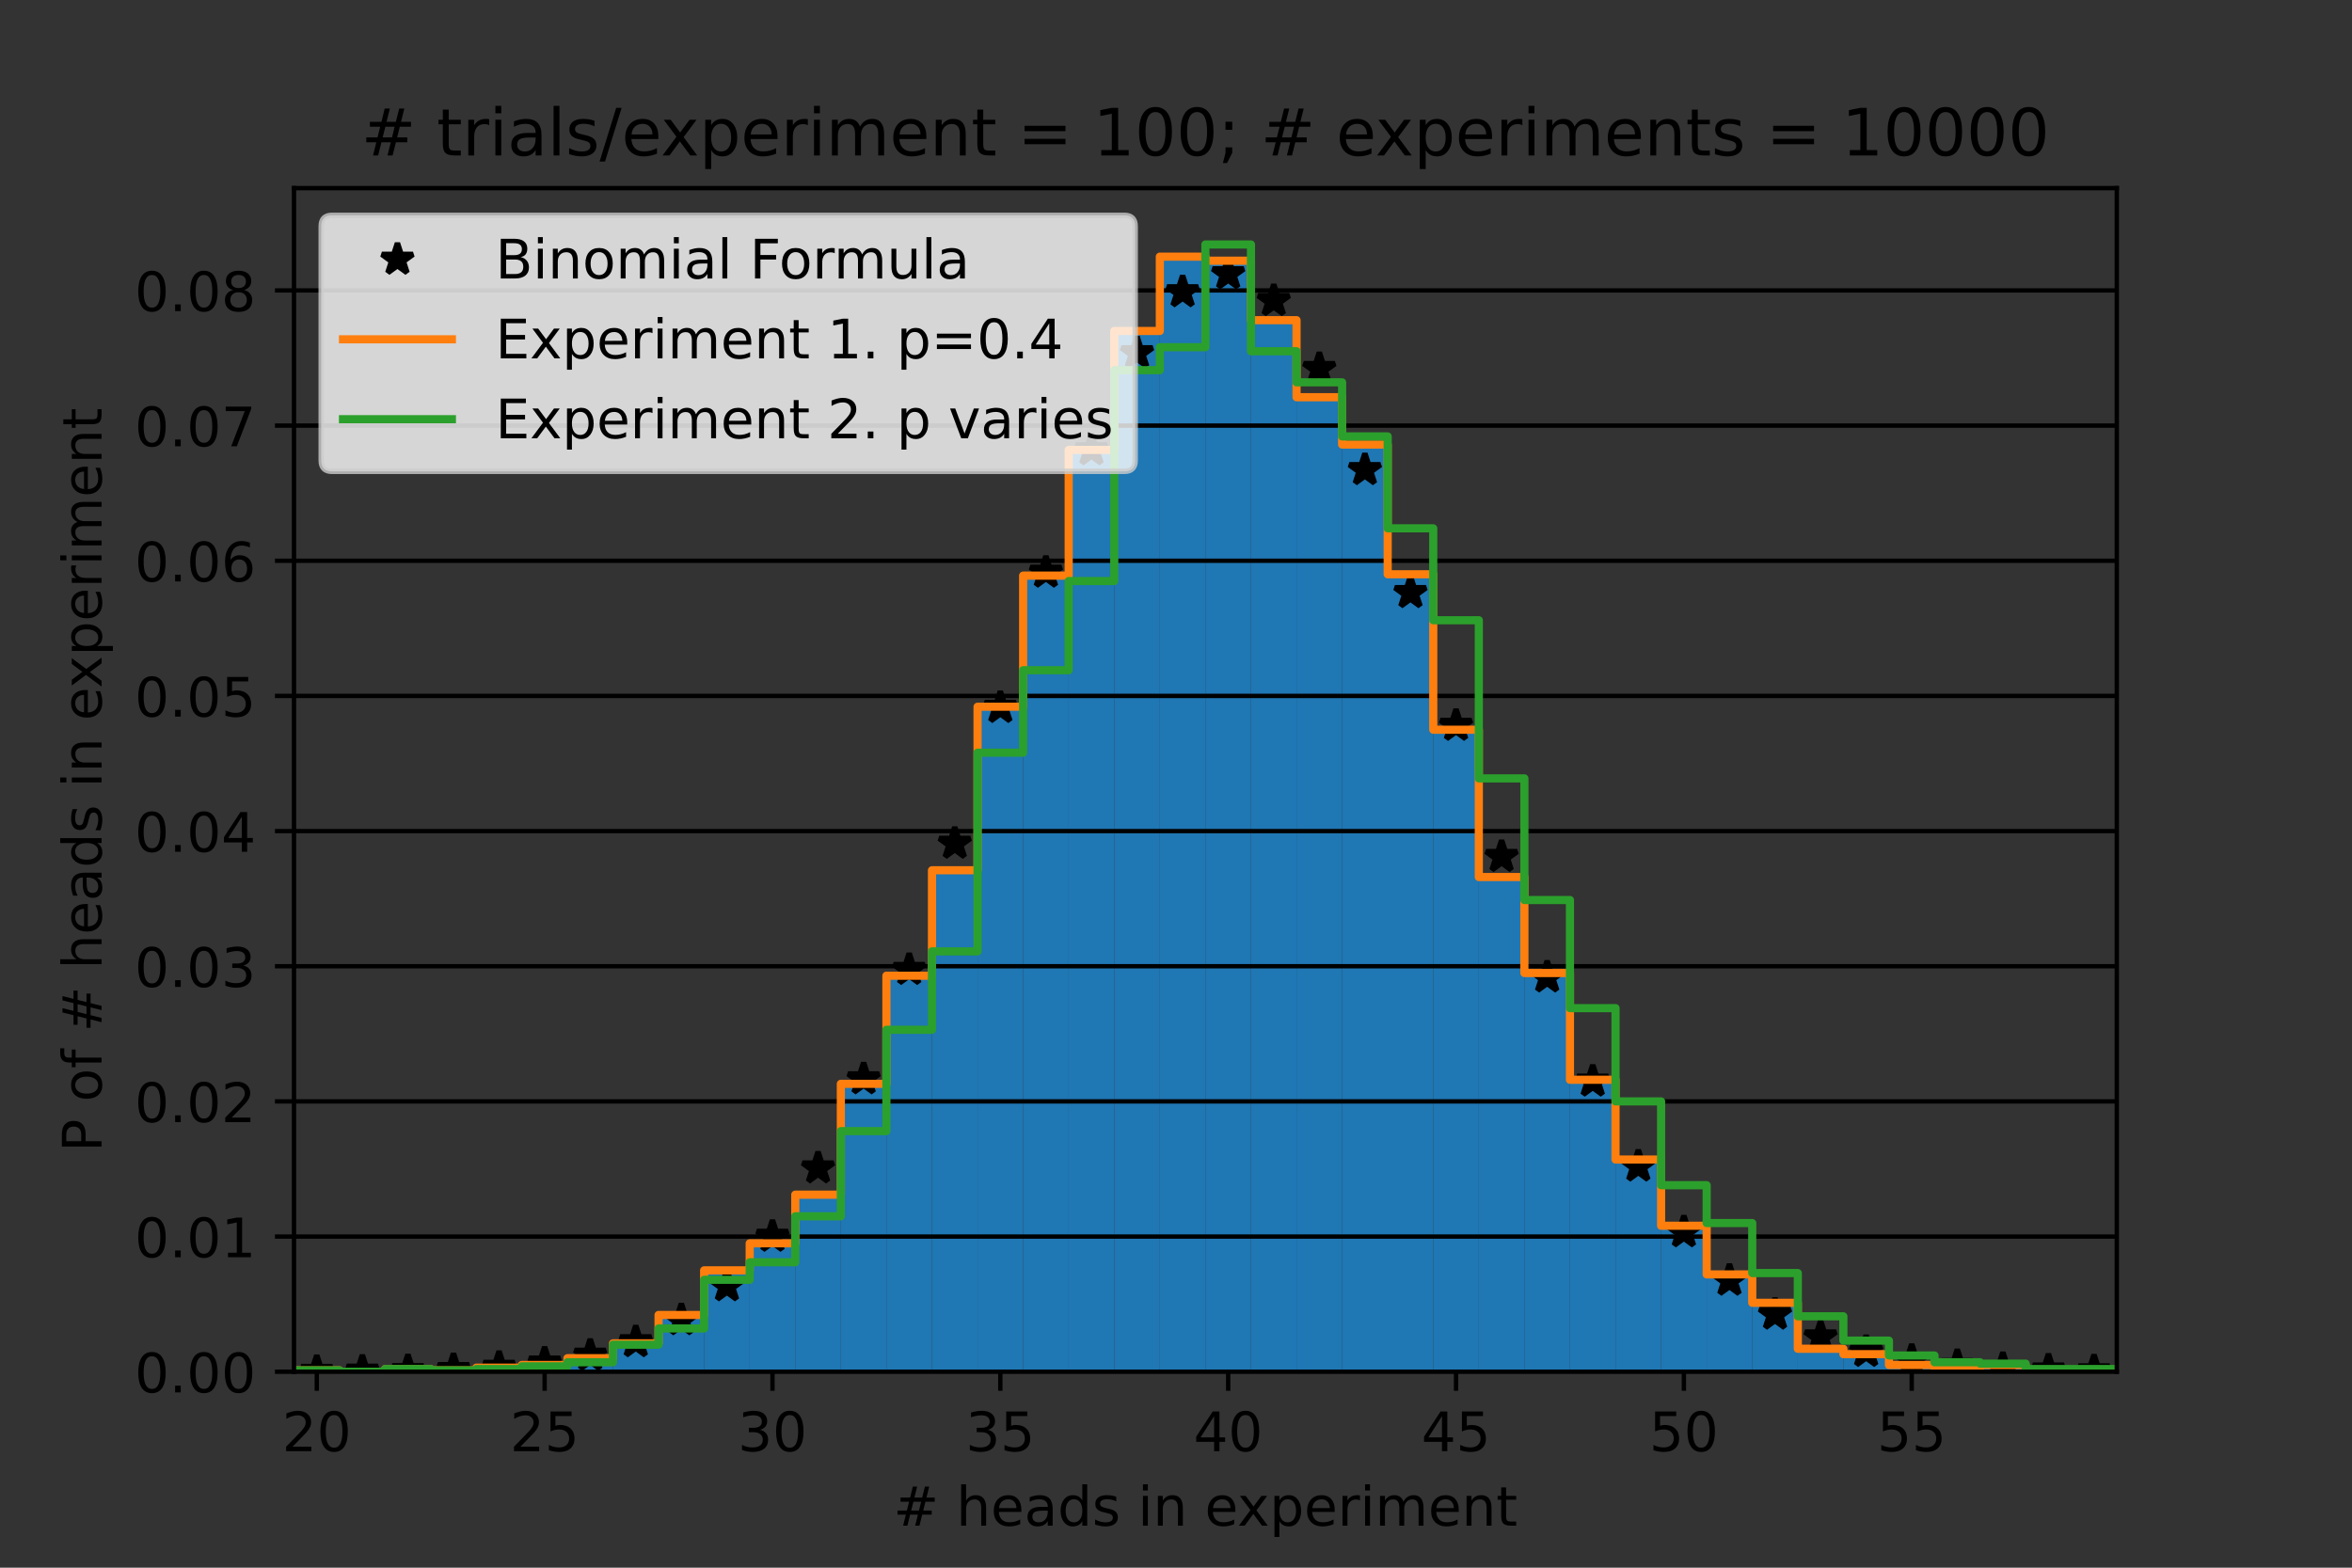 <?xml version="1.0" encoding="utf-8" standalone="no"?>
<!DOCTYPE svg PUBLIC "-//W3C//DTD SVG 1.1//EN"
  "http://www.w3.org/Graphics/SVG/1.1/DTD/svg11.dtd">
<!-- Created with matplotlib (https://matplotlib.org/) -->
<svg height="288pt" version="1.1" viewBox="0 0 432 288" width="432pt" xmlns="http://www.w3.org/2000/svg" xmlns:xlink="http://www.w3.org/1999/xlink">
 <rect x="0" y="0" width="432" height="288" fill="#333333" stroke="none"/>
 <defs>
  <style type="text/css">
*{stroke-linecap:butt;stroke-linejoin:round;}
  </style>
 </defs>
 <g id="figure_1">
  <g id="patch_1">
   <path d="M 0 288 
L 432 288 
L 432 0 
L 0 0 
z
" style="fill:none;"/>
  </g>
  <g id="axes_1">
   <g id="patch_2">
    <path d="M 54 252 
L 388.8 252 
L 388.8 34.56 
L 54 34.56 
z
" style="fill:none;"/>
   </g>
   <g id="patch_3">
    <path clip-path="url(#pd99a211f71)" d="M -113.4 252 
L -105.03 252 
L -105.03 252 
L -113.4 252 
z
" style="fill:#1f77b4;"/>
   </g>
   <g id="patch_4">
    <path clip-path="url(#pd99a211f71)" d="M -105.03 252 
L -96.66 252 
L -96.66 252 
L -105.03 252 
z
" style="fill:#1f77b4;"/>
   </g>
   <g id="patch_5">
    <path clip-path="url(#pd99a211f71)" d="M -96.66 252 
L -88.29 252 
L -88.29 252 
L -96.66 252 
z
" style="fill:#1f77b4;"/>
   </g>
   <g id="patch_6">
    <path clip-path="url(#pd99a211f71)" d="M -88.29 252 
L -79.92 252 
L -79.92 252 
L -88.29 252 
z
" style="fill:#1f77b4;"/>
   </g>
   <g id="patch_7">
    <path clip-path="url(#pd99a211f71)" d="M -79.92 252 
L -71.55 252 
L -71.55 252 
L -79.92 252 
z
" style="fill:#1f77b4;"/>
   </g>
   <g id="patch_8">
    <path clip-path="url(#pd99a211f71)" d="M -71.55 252 
L -63.18 252 
L -63.18 252 
L -71.55 252 
z
" style="fill:#1f77b4;"/>
   </g>
   <g id="patch_9">
    <path clip-path="url(#pd99a211f71)" d="M -63.18 252 
L -54.81 252 
L -54.81 252 
L -63.18 252 
z
" style="fill:#1f77b4;"/>
   </g>
   <g id="patch_10">
    <path clip-path="url(#pd99a211f71)" d="M -54.81 252 
L -46.44 252 
L -46.44 252 
L -54.81 252 
z
" style="fill:#1f77b4;"/>
   </g>
   <g id="patch_11">
    <path clip-path="url(#pd99a211f71)" d="M -46.44 252 
L -38.07 252 
L -38.07 252 
L -46.44 252 
z
" style="fill:#1f77b4;"/>
   </g>
   <g id="patch_12">
    <path clip-path="url(#pd99a211f71)" d="M -38.07 252 
L -29.7 252 
L -29.7 252 
L -38.07 252 
z
" style="fill:#1f77b4;"/>
   </g>
   <g id="patch_13">
    <path clip-path="url(#pd99a211f71)" d="M -29.7 252 
L -21.33 252 
L -21.33 252 
L -29.7 252 
z
" style="fill:#1f77b4;"/>
   </g>
   <g id="patch_14">
    <path clip-path="url(#pd99a211f71)" d="M -21.33 252 
L -12.96 252 
L -12.96 252 
L -21.33 252 
z
" style="fill:#1f77b4;"/>
   </g>
   <g id="patch_15">
    <path clip-path="url(#pd99a211f71)" d="M -12.96 252 
L -4.59 252 
L -4.59 252 
L -12.96 252 
z
" style="fill:#1f77b4;"/>
   </g>
   <g id="patch_16">
    <path clip-path="url(#pd99a211f71)" d="M -4.59 252 
L 3.78 252 
L 3.78 252 
L -4.59 252 
z
" style="fill:#1f77b4;"/>
   </g>
   <g id="patch_17">
    <path clip-path="url(#pd99a211f71)" d="M 3.78 252 
L 12.15 252 
L 12.15 252 
L 3.78 252 
z
" style="fill:#1f77b4;"/>
   </g>
   <g id="patch_18">
    <path clip-path="url(#pd99a211f71)" d="M 12.15 252 
L 20.52 252 
L 20.52 252 
L 12.15 252 
z
" style="fill:#1f77b4;"/>
   </g>
   <g id="patch_19">
    <path clip-path="url(#pd99a211f71)" d="M 20.52 252 
L 28.89 252 
L 28.89 252 
L 20.52 252 
z
" style="fill:#1f77b4;"/>
   </g>
   <g id="patch_20">
    <path clip-path="url(#pd99a211f71)" d="M 28.89 252 
L 37.26 252 
L 37.26 252 
L 28.89 252 
z
" style="fill:#1f77b4;"/>
   </g>
   <g id="patch_21">
    <path clip-path="url(#pd99a211f71)" d="M 37.26 252 
L 45.63 252 
L 45.63 252 
L 37.26 252 
z
" style="fill:#1f77b4;"/>
   </g>
   <g id="patch_22">
    <path clip-path="url(#pd99a211f71)" d="M 45.63 252 
L 54 252 
L 54 252 
L 45.63 252 
z
" style="fill:#1f77b4;"/>
   </g>
   <g id="patch_23">
    <path clip-path="url(#pd99a211f71)" d="M 54 252 
L 62.37 252 
L 62.37 251.752 
L 54 251.752 
z
" style="fill:#1f77b4;"/>
   </g>
   <g id="patch_24">
    <path clip-path="url(#pd99a211f71)" d="M 62.37 252 
L 70.74 252 
L 70.74 252 
L 62.37 252 
z
" style="fill:#1f77b4;"/>
   </g>
   <g id="patch_25">
    <path clip-path="url(#pd99a211f71)" d="M 70.74 252 
L 79.11 252 
L 79.11 251.503 
L 70.74 251.503 
z
" style="fill:#1f77b4;"/>
   </g>
   <g id="patch_26">
    <path clip-path="url(#pd99a211f71)" d="M 79.11 252 
L 87.48 252 
L 87.48 251.752 
L 79.11 251.752 
z
" style="fill:#1f77b4;"/>
   </g>
   <g id="patch_27">
    <path clip-path="url(#pd99a211f71)" d="M 87.48 252 
L 95.85 252 
L 95.85 251.255 
L 87.48 251.255 
z
" style="fill:#1f77b4;"/>
   </g>
   <g id="patch_28">
    <path clip-path="url(#pd99a211f71)" d="M 95.85 252 
L 104.22 252 
L 104.22 250.758 
L 95.85 250.758 
z
" style="fill:#1f77b4;"/>
   </g>
   <g id="patch_29">
    <path clip-path="url(#pd99a211f71)" d="M 104.22 252 
L 112.59 252 
L 112.59 249.517 
L 104.22 249.517 
z
" style="fill:#1f77b4;"/>
   </g>
   <g id="patch_30">
    <path clip-path="url(#pd99a211f71)" d="M 112.59 252 
L 120.96 252 
L 120.96 246.786 
L 112.59 246.786 
z
" style="fill:#1f77b4;"/>
   </g>
   <g id="patch_31">
    <path clip-path="url(#pd99a211f71)" d="M 120.96 252 
L 129.33 252 
L 129.33 241.571 
L 120.96 241.571 
z
" style="fill:#1f77b4;"/>
   </g>
   <g id="patch_32">
    <path clip-path="url(#pd99a211f71)" d="M 129.33 252 
L 137.7 252 
L 137.7 233.377 
L 129.33 233.377 
z
" style="fill:#1f77b4;"/>
   </g>
   <g id="patch_33">
    <path clip-path="url(#pd99a211f71)" d="M 137.7 252 
L 146.07 252 
L 146.07 228.411 
L 137.7 228.411 
z
" style="fill:#1f77b4;"/>
   </g>
   <g id="patch_34">
    <path clip-path="url(#pd99a211f71)" d="M 146.07 252 
L 154.44 252 
L 154.44 219.472 
L 146.07 219.472 
z
" style="fill:#1f77b4;"/>
   </g>
   <g id="patch_35">
    <path clip-path="url(#pd99a211f71)" d="M 154.44 252 
L 162.81 252 
L 162.81 199.111 
L 154.44 199.111 
z
" style="fill:#1f77b4;"/>
   </g>
   <g id="patch_36">
    <path clip-path="url(#pd99a211f71)" d="M 162.81 252 
L 171.18 252 
L 171.18 179.247 
L 162.81 179.247 
z
" style="fill:#1f77b4;"/>
   </g>
   <g id="patch_37">
    <path clip-path="url(#pd99a211f71)" d="M 171.18 252 
L 179.55 252 
L 179.55 159.879 
L 171.18 159.879 
z
" style="fill:#1f77b4;"/>
   </g>
   <g id="patch_38">
    <path clip-path="url(#pd99a211f71)" d="M 179.55 252 
L 187.92 252 
L 187.92 129.834 
L 179.55 129.834 
z
" style="fill:#1f77b4;"/>
   </g>
   <g id="patch_39">
    <path clip-path="url(#pd99a211f71)" d="M 187.92 252 
L 196.29 252 
L 196.29 105.749 
L 187.92 105.749 
z
" style="fill:#1f77b4;"/>
   </g>
   <g id="patch_40">
    <path clip-path="url(#pd99a211f71)" d="M 196.29 252 
L 204.66 252 
L 204.66 82.657 
L 196.29 82.657 
z
" style="fill:#1f77b4;"/>
   </g>
   <g id="patch_41">
    <path clip-path="url(#pd99a211f71)" d="M 204.66 252 
L 213.03 252 
L 213.03 60.806 
L 204.66 60.806 
z
" style="fill:#1f77b4;"/>
   </g>
   <g id="patch_42">
    <path clip-path="url(#pd99a211f71)" d="M 213.03 252 
L 221.4 252 
L 221.4 47.149 
L 213.03 47.149 
z
" style="fill:#1f77b4;"/>
   </g>
   <g id="patch_43">
    <path clip-path="url(#pd99a211f71)" d="M 221.4 252 
L 229.77 252 
L 229.77 47.894 
L 221.4 47.894 
z
" style="fill:#1f77b4;"/>
   </g>
   <g id="patch_44">
    <path clip-path="url(#pd99a211f71)" d="M 229.77 252 
L 238.14 252 
L 238.14 58.819 
L 229.77 58.819 
z
" style="fill:#1f77b4;"/>
   </g>
   <g id="patch_45">
    <path clip-path="url(#pd99a211f71)" d="M 238.14 252 
L 246.51 252 
L 246.51 72.973 
L 238.14 72.973 
z
" style="fill:#1f77b4;"/>
   </g>
   <g id="patch_46">
    <path clip-path="url(#pd99a211f71)" d="M 246.51 252 
L 254.88 252 
L 254.88 81.663 
L 246.51 81.663 
z
" style="fill:#1f77b4;"/>
   </g>
   <g id="patch_47">
    <path clip-path="url(#pd99a211f71)" d="M 254.88 252 
L 263.25 252 
L 263.25 105.501 
L 254.88 105.501 
z
" style="fill:#1f77b4;"/>
   </g>
   <g id="patch_48">
    <path clip-path="url(#pd99a211f71)" d="M 263.25 252 
L 271.62 252 
L 271.62 134.055 
L 263.25 134.055 
z
" style="fill:#1f77b4;"/>
   </g>
   <g id="patch_49">
    <path clip-path="url(#pd99a211f71)" d="M 271.62 252 
L 279.99 252 
L 279.99 161.121 
L 271.62 161.121 
z
" style="fill:#1f77b4;"/>
   </g>
   <g id="patch_50">
    <path clip-path="url(#pd99a211f71)" d="M 279.99 252 
L 288.36 252 
L 288.36 178.75 
L 279.99 178.75 
z
" style="fill:#1f77b4;"/>
   </g>
   <g id="patch_51">
    <path clip-path="url(#pd99a211f71)" d="M 288.36 252 
L 296.73 252 
L 296.73 198.366 
L 288.36 198.366 
z
" style="fill:#1f77b4;"/>
   </g>
   <g id="patch_52">
    <path clip-path="url(#pd99a211f71)" d="M 296.73 252 
L 305.1 252 
L 305.1 213.016 
L 296.73 213.016 
z
" style="fill:#1f77b4;"/>
   </g>
   <g id="patch_53">
    <path clip-path="url(#pd99a211f71)" d="M 305.1 252 
L 313.47 252 
L 313.47 225.183 
L 305.1 225.183 
z
" style="fill:#1f77b4;"/>
   </g>
   <g id="patch_54">
    <path clip-path="url(#pd99a211f71)" d="M 313.47 252 
L 321.84 252 
L 321.84 234.122 
L 313.47 234.122 
z
" style="fill:#1f77b4;"/>
   </g>
   <g id="patch_55">
    <path clip-path="url(#pd99a211f71)" d="M 321.84 252 
L 330.21 252 
L 330.21 239.336 
L 321.84 239.336 
z
" style="fill:#1f77b4;"/>
   </g>
   <g id="patch_56">
    <path clip-path="url(#pd99a211f71)" d="M 330.21 252 
L 338.58 252 
L 338.58 247.779 
L 330.21 247.779 
z
" style="fill:#1f77b4;"/>
   </g>
   <g id="patch_57">
    <path clip-path="url(#pd99a211f71)" d="M 338.58 252 
L 346.95 252 
L 346.95 248.772 
L 338.58 248.772 
z
" style="fill:#1f77b4;"/>
   </g>
   <g id="patch_58">
    <path clip-path="url(#pd99a211f71)" d="M 346.95 252 
L 355.32 252 
L 355.32 250.758 
L 346.95 250.758 
z
" style="fill:#1f77b4;"/>
   </g>
   <g id="patch_59">
    <path clip-path="url(#pd99a211f71)" d="M 355.32 252 
L 363.69 252 
L 363.69 251.503 
L 355.32 251.503 
z
" style="fill:#1f77b4;"/>
   </g>
   <g id="patch_60">
    <path clip-path="url(#pd99a211f71)" d="M 363.69 252 
L 372.06 252 
L 372.06 250.758 
L 363.69 250.758 
z
" style="fill:#1f77b4;"/>
   </g>
   <g id="patch_61">
    <path clip-path="url(#pd99a211f71)" d="M 372.06 252 
L 380.43 252 
L 380.43 252 
L 372.06 252 
z
" style="fill:#1f77b4;"/>
   </g>
   <g id="patch_62">
    <path clip-path="url(#pd99a211f71)" d="M 380.43 252 
L 388.8 252 
L 388.8 252 
L 380.43 252 
z
" style="fill:#1f77b4;"/>
   </g>
   <g id="patch_63">
    <path clip-path="url(#pd99a211f71)" d="M 388.8 252 
L 397.17 252 
L 397.17 252 
L 388.8 252 
z
" style="fill:#1f77b4;"/>
   </g>
   <g id="patch_64">
    <path clip-path="url(#pd99a211f71)" d="M 397.17 252 
L 405.54 252 
L 405.54 252 
L 397.17 252 
z
" style="fill:#1f77b4;"/>
   </g>
   <g id="patch_65">
    <path clip-path="url(#pd99a211f71)" d="M 405.54 252 
L 413.91 252 
L 413.91 252 
L 405.54 252 
z
" style="fill:#1f77b4;"/>
   </g>
   <g id="patch_66">
    <path clip-path="url(#pd99a211f71)" d="M 413.91 252 
L 422.28 252 
L 422.28 252 
L 413.91 252 
z
" style="fill:#1f77b4;"/>
   </g>
   <g id="patch_67">
    <path clip-path="url(#pd99a211f71)" d="M 422.28 252 
L 430.65 252 
L 430.65 252 
L 422.28 252 
z
" style="fill:#1f77b4;"/>
   </g>
   <g id="patch_68">
    <path clip-path="url(#pd99a211f71)" d="M 430.65 252 
L 439.02 252 
L 439.02 252 
L 430.65 252 
z
" style="fill:#1f77b4;"/>
   </g>
   <g id="patch_69">
    <path clip-path="url(#pd99a211f71)" d="M 439.02 252 
L 447.39 252 
L 447.39 252 
L 439.02 252 
z
" style="fill:#1f77b4;"/>
   </g>
   <g id="patch_70">
    <path clip-path="url(#pd99a211f71)" d="M 447.39 252 
L 455.76 252 
L 455.76 252 
L 447.39 252 
z
" style="fill:#1f77b4;"/>
   </g>
   <g id="patch_71">
    <path clip-path="url(#pd99a211f71)" d="M 455.76 252 
L 464.13 252 
L 464.13 252 
L 455.76 252 
z
" style="fill:#1f77b4;"/>
   </g>
   <g id="patch_72">
    <path clip-path="url(#pd99a211f71)" d="M 464.13 252 
L 472.5 252 
L 472.5 252 
L 464.13 252 
z
" style="fill:#1f77b4;"/>
   </g>
   <g id="patch_73">
    <path clip-path="url(#pd99a211f71)" d="M 472.5 252 
L 480.87 252 
L 480.87 252 
L 472.5 252 
z
" style="fill:#1f77b4;"/>
   </g>
   <g id="patch_74">
    <path clip-path="url(#pd99a211f71)" d="M 480.87 252 
L 489.24 252 
L 489.24 252 
L 480.87 252 
z
" style="fill:#1f77b4;"/>
   </g>
   <g id="patch_75">
    <path clip-path="url(#pd99a211f71)" d="M 489.24 252 
L 497.61 252 
L 497.61 252 
L 489.24 252 
z
" style="fill:#1f77b4;"/>
   </g>
   <g id="patch_76">
    <path clip-path="url(#pd99a211f71)" d="M 497.61 252 
L 505.98 252 
L 505.98 252 
L 497.61 252 
z
" style="fill:#1f77b4;"/>
   </g>
   <g id="patch_77">
    <path clip-path="url(#pd99a211f71)" d="M 505.98 252 
L 514.35 252 
L 514.35 252 
L 505.98 252 
z
" style="fill:#1f77b4;"/>
   </g>
   <g id="patch_78">
    <path clip-path="url(#pd99a211f71)" d="M 514.35 252 
L 522.72 252 
L 522.72 252 
L 514.35 252 
z
" style="fill:#1f77b4;"/>
   </g>
   <g id="patch_79">
    <path clip-path="url(#pd99a211f71)" d="M 522.72 252 
L 531.09 252 
L 531.09 252 
L 522.72 252 
z
" style="fill:#1f77b4;"/>
   </g>
   <g id="patch_80">
    <path clip-path="url(#pd99a211f71)" d="M 531.09 252 
L 539.46 252 
L 539.46 252 
L 531.09 252 
z
" style="fill:#1f77b4;"/>
   </g>
   <g id="patch_81">
    <path clip-path="url(#pd99a211f71)" d="M 539.46 252 
L 547.83 252 
L 547.83 252 
L 539.46 252 
z
" style="fill:#1f77b4;"/>
   </g>
   <g id="patch_82">
    <path clip-path="url(#pd99a211f71)" d="M 547.83 252 
L 556.2 252 
L 556.2 252 
L 547.83 252 
z
" style="fill:#1f77b4;"/>
   </g>
   <g id="patch_83">
    <path clip-path="url(#pd99a211f71)" d="M 556.2 252 
L 564.57 252 
L 564.57 252 
L 556.2 252 
z
" style="fill:#1f77b4;"/>
   </g>
   <g id="patch_84">
    <path clip-path="url(#pd99a211f71)" d="M 564.57 252 
L 572.94 252 
L 572.94 252 
L 564.57 252 
z
" style="fill:#1f77b4;"/>
   </g>
   <g id="patch_85">
    <path clip-path="url(#pd99a211f71)" d="M 572.94 252 
L 581.31 252 
L 581.31 252 
L 572.94 252 
z
" style="fill:#1f77b4;"/>
   </g>
   <g id="patch_86">
    <path clip-path="url(#pd99a211f71)" d="M 581.31 252 
L 589.68 252 
L 589.68 252 
L 581.31 252 
z
" style="fill:#1f77b4;"/>
   </g>
   <g id="patch_87">
    <path clip-path="url(#pd99a211f71)" d="M 589.68 252 
L 598.05 252 
L 598.05 252 
L 589.68 252 
z
" style="fill:#1f77b4;"/>
   </g>
   <g id="patch_88">
    <path clip-path="url(#pd99a211f71)" d="M 598.05 252 
L 606.42 252 
L 606.42 252 
L 598.05 252 
z
" style="fill:#1f77b4;"/>
   </g>
   <g id="patch_89">
    <path clip-path="url(#pd99a211f71)" d="M 606.42 252 
L 614.79 252 
L 614.79 252 
L 606.42 252 
z
" style="fill:#1f77b4;"/>
   </g>
   <g id="patch_90">
    <path clip-path="url(#pd99a211f71)" d="M 614.79 252 
L 623.16 252 
L 623.16 252 
L 614.79 252 
z
" style="fill:#1f77b4;"/>
   </g>
   <g id="patch_91">
    <path clip-path="url(#pd99a211f71)" d="M 623.16 252 
L 631.53 252 
L 631.53 252 
L 623.16 252 
z
" style="fill:#1f77b4;"/>
   </g>
   <g id="patch_92">
    <path clip-path="url(#pd99a211f71)" d="M 631.53 252 
L 639.9 252 
L 639.9 252 
L 631.53 252 
z
" style="fill:#1f77b4;"/>
   </g>
   <g id="patch_93">
    <path clip-path="url(#pd99a211f71)" d="M 639.9 252 
L 648.27 252 
L 648.27 252 
L 639.9 252 
z
" style="fill:#1f77b4;"/>
   </g>
   <g id="patch_94">
    <path clip-path="url(#pd99a211f71)" d="M 648.27 252 
L 656.64 252 
L 656.64 252 
L 648.27 252 
z
" style="fill:#1f77b4;"/>
   </g>
   <g id="patch_95">
    <path clip-path="url(#pd99a211f71)" d="M 656.64 252 
L 665.01 252 
L 665.01 252 
L 656.64 252 
z
" style="fill:#1f77b4;"/>
   </g>
   <g id="patch_96">
    <path clip-path="url(#pd99a211f71)" d="M 665.01 252 
L 673.38 252 
L 673.38 252 
L 665.01 252 
z
" style="fill:#1f77b4;"/>
   </g>
   <g id="patch_97">
    <path clip-path="url(#pd99a211f71)" d="M 673.38 252 
L 681.75 252 
L 681.75 252 
L 673.38 252 
z
" style="fill:#1f77b4;"/>
   </g>
   <g id="patch_98">
    <path clip-path="url(#pd99a211f71)" d="M 681.75 252 
L 690.12 252 
L 690.12 252 
L 681.75 252 
z
" style="fill:#1f77b4;"/>
   </g>
   <g id="patch_99">
    <path clip-path="url(#pd99a211f71)" d="M 690.12 252 
L 698.49 252 
L 698.49 252 
L 690.12 252 
z
" style="fill:#1f77b4;"/>
   </g>
   <g id="patch_100">
    <path clip-path="url(#pd99a211f71)" d="M 698.49 252 
L 706.86 252 
L 706.86 252 
L 698.49 252 
z
" style="fill:#1f77b4;"/>
   </g>
   <g id="patch_101">
    <path clip-path="url(#pd99a211f71)" d="M 706.86 252 
L 715.23 252 
L 715.23 252 
L 706.86 252 
z
" style="fill:#1f77b4;"/>
   </g>
   <g id="patch_102">
    <path clip-path="url(#pd99a211f71)" d="M 715.23 252 
L 723.6 252 
L 723.6 252 
L 715.23 252 
z
" style="fill:#1f77b4;"/>
   </g>
   <g id="patch_103">
    <path clip-path="url(#pd99a211f71)" d="M 723.6 252 
L 731.97 252 
L 731.97 252 
L 723.6 252 
z
" style="fill:#1f77b4;"/>
   </g>
   <g id="matplotlib.axis_1">
    <g id="xtick_1">
     <g id="line2d_1">
      <defs>
       <path d="M 0 0 
L 0 3.5 
" id="m8af447a74e" style="stroke:#000000;stroke-width:0.8;"/>
      </defs>
      <g>
       <use style="stroke:#000000;stroke-width:0.8;" x="58.185" xlink:href="#m8af447a74e" y="252"/>
      </g>
     </g>
     <g id="text_1">
      <!-- 20 -->
      <defs>
       <path d="M 19.188 8.297 
L 53.609 8.297 
L 53.609 0 
L 7.328 0 
L 7.328 8.297 
Q 12.938 14.109 22.625 23.891 
Q 32.328 33.688 34.812 36.531 
Q 39.547 41.844 41.422 45.531 
Q 43.312 49.219 43.312 52.781 
Q 43.312 58.594 39.234 62.25 
Q 35.156 65.922 28.609 65.922 
Q 23.969 65.922 18.812 64.312 
Q 13.672 62.703 7.812 59.422 
L 7.812 69.391 
Q 13.766 71.781 18.938 73 
Q 24.125 74.219 28.422 74.219 
Q 39.75 74.219 46.484 68.547 
Q 53.219 62.891 53.219 53.422 
Q 53.219 48.922 51.531 44.891 
Q 49.859 40.875 45.406 35.406 
Q 44.188 33.984 37.641 27.219 
Q 31.109 20.453 19.188 8.297 
z
" id="DejaVuSans-50"/>
       <path d="M 31.781 66.406 
Q 24.172 66.406 20.328 58.906 
Q 16.5 51.422 16.5 36.375 
Q 16.5 21.391 20.328 13.891 
Q 24.172 6.391 31.781 6.391 
Q 39.453 6.391 43.281 13.891 
Q 47.125 21.391 47.125 36.375 
Q 47.125 51.422 43.281 58.906 
Q 39.453 66.406 31.781 66.406 
z
M 31.781 74.219 
Q 44.047 74.219 50.516 64.516 
Q 56.984 54.828 56.984 36.375 
Q 56.984 17.969 50.516 8.266 
Q 44.047 -1.422 31.781 -1.422 
Q 19.531 -1.422 13.062 8.266 
Q 6.594 17.969 6.594 36.375 
Q 6.594 54.828 13.062 64.516 
Q 19.531 74.219 31.781 74.219 
z
" id="DejaVuSans-48"/>
      </defs>
      <g transform="translate(51.822 266.598)scale(0.1 -0.1)">
       <use xlink:href="#DejaVuSans-50"/>
       <use x="63.623" xlink:href="#DejaVuSans-48"/>
      </g>
     </g>
    </g>
    <g id="xtick_2">
     <g id="line2d_2">
      <g>
       <use style="stroke:#000000;stroke-width:0.8;" x="100.035" xlink:href="#m8af447a74e" y="252"/>
      </g>
     </g>
     <g id="text_2">
      <!-- 25 -->
      <defs>
       <path d="M 10.797 72.906 
L 49.516 72.906 
L 49.516 64.594 
L 19.828 64.594 
L 19.828 46.734 
Q 21.969 47.469 24.109 47.828 
Q 26.266 48.188 28.422 48.188 
Q 40.625 48.188 47.75 41.5 
Q 54.891 34.812 54.891 23.391 
Q 54.891 11.625 47.562 5.094 
Q 40.234 -1.422 26.906 -1.422 
Q 22.312 -1.422 17.547 -0.641 
Q 12.797 0.141 7.719 1.703 
L 7.719 11.625 
Q 12.109 9.234 16.797 8.062 
Q 21.484 6.891 26.703 6.891 
Q 35.156 6.891 40.078 11.328 
Q 45.016 15.766 45.016 23.391 
Q 45.016 31 40.078 35.438 
Q 35.156 39.891 26.703 39.891 
Q 22.75 39.891 18.812 39.016 
Q 14.891 38.141 10.797 36.281 
z
" id="DejaVuSans-53"/>
      </defs>
      <g transform="translate(93.672 266.598)scale(0.1 -0.1)">
       <use xlink:href="#DejaVuSans-50"/>
       <use x="63.623" xlink:href="#DejaVuSans-53"/>
      </g>
     </g>
    </g>
    <g id="xtick_3">
     <g id="line2d_3">
      <g>
       <use style="stroke:#000000;stroke-width:0.8;" x="141.885" xlink:href="#m8af447a74e" y="252"/>
      </g>
     </g>
     <g id="text_3">
      <!-- 30 -->
      <defs>
       <path d="M 40.578 39.312 
Q 47.656 37.797 51.625 33 
Q 55.609 28.219 55.609 21.188 
Q 55.609 10.406 48.188 4.484 
Q 40.766 -1.422 27.094 -1.422 
Q 22.516 -1.422 17.656 -0.516 
Q 12.797 0.391 7.625 2.203 
L 7.625 11.719 
Q 11.719 9.328 16.594 8.109 
Q 21.484 6.891 26.812 6.891 
Q 36.078 6.891 40.938 10.547 
Q 45.797 14.203 45.797 21.188 
Q 45.797 27.641 41.281 31.266 
Q 36.766 34.906 28.719 34.906 
L 20.219 34.906 
L 20.219 43.016 
L 29.109 43.016 
Q 36.375 43.016 40.234 45.922 
Q 44.094 48.828 44.094 54.297 
Q 44.094 59.906 40.109 62.906 
Q 36.141 65.922 28.719 65.922 
Q 24.656 65.922 20.016 65.031 
Q 15.375 64.156 9.812 62.312 
L 9.812 71.094 
Q 15.438 72.656 20.344 73.438 
Q 25.25 74.219 29.594 74.219 
Q 40.828 74.219 47.359 69.109 
Q 53.906 64.016 53.906 55.328 
Q 53.906 49.266 50.438 45.094 
Q 46.969 40.922 40.578 39.312 
z
" id="DejaVuSans-51"/>
      </defs>
      <g transform="translate(135.523 266.598)scale(0.1 -0.1)">
       <use xlink:href="#DejaVuSans-51"/>
       <use x="63.623" xlink:href="#DejaVuSans-48"/>
      </g>
     </g>
    </g>
    <g id="xtick_4">
     <g id="line2d_4">
      <g>
       <use style="stroke:#000000;stroke-width:0.8;" x="183.735" xlink:href="#m8af447a74e" y="252"/>
      </g>
     </g>
     <g id="text_4">
      <!-- 35 -->
      <g transform="translate(177.373 266.598)scale(0.1 -0.1)">
       <use xlink:href="#DejaVuSans-51"/>
       <use x="63.623" xlink:href="#DejaVuSans-53"/>
      </g>
     </g>
    </g>
    <g id="xtick_5">
     <g id="line2d_5">
      <g>
       <use style="stroke:#000000;stroke-width:0.8;" x="225.585" xlink:href="#m8af447a74e" y="252"/>
      </g>
     </g>
     <g id="text_5">
      <!-- 40 -->
      <defs>
       <path d="M 37.797 64.312 
L 12.891 25.391 
L 37.797 25.391 
z
M 35.203 72.906 
L 47.609 72.906 
L 47.609 25.391 
L 58.016 25.391 
L 58.016 17.188 
L 47.609 17.188 
L 47.609 0 
L 37.797 0 
L 37.797 17.188 
L 4.891 17.188 
L 4.891 26.703 
z
" id="DejaVuSans-52"/>
      </defs>
      <g transform="translate(219.222 266.598)scale(0.1 -0.1)">
       <use xlink:href="#DejaVuSans-52"/>
       <use x="63.623" xlink:href="#DejaVuSans-48"/>
      </g>
     </g>
    </g>
    <g id="xtick_6">
     <g id="line2d_6">
      <g>
       <use style="stroke:#000000;stroke-width:0.8;" x="267.435" xlink:href="#m8af447a74e" y="252"/>
      </g>
     </g>
     <g id="text_6">
      <!-- 45 -->
      <g transform="translate(261.072 266.598)scale(0.1 -0.1)">
       <use xlink:href="#DejaVuSans-52"/>
       <use x="63.623" xlink:href="#DejaVuSans-53"/>
      </g>
     </g>
    </g>
    <g id="xtick_7">
     <g id="line2d_7">
      <g>
       <use style="stroke:#000000;stroke-width:0.8;" x="309.285" xlink:href="#m8af447a74e" y="252"/>
      </g>
     </g>
     <g id="text_7">
      <!-- 50 -->
      <g transform="translate(302.923 266.598)scale(0.1 -0.1)">
       <use xlink:href="#DejaVuSans-53"/>
       <use x="63.623" xlink:href="#DejaVuSans-48"/>
      </g>
     </g>
    </g>
    <g id="xtick_8">
     <g id="line2d_8">
      <g>
       <use style="stroke:#000000;stroke-width:0.8;" x="351.135" xlink:href="#m8af447a74e" y="252"/>
      </g>
     </g>
     <g id="text_8">
      <!-- 55 -->
      <g transform="translate(344.772 266.598)scale(0.1 -0.1)">
       <use xlink:href="#DejaVuSans-53"/>
       <use x="63.623" xlink:href="#DejaVuSans-53"/>
      </g>
     </g>
    </g>
    <g id="text_9">
     <!-- # heads in experiment -->
     <defs>
      <path d="M 51.125 44 
L 36.922 44 
L 32.812 27.688 
L 47.125 27.688 
z
M 43.797 71.781 
L 38.719 51.516 
L 52.984 51.516 
L 58.109 71.781 
L 65.922 71.781 
L 60.891 51.516 
L 76.125 51.516 
L 76.125 44 
L 58.984 44 
L 54.984 27.688 
L 70.516 27.688 
L 70.516 20.219 
L 53.078 20.219 
L 48 0 
L 40.188 0 
L 45.219 20.219 
L 30.906 20.219 
L 25.875 0 
L 18.016 0 
L 23.094 20.219 
L 7.719 20.219 
L 7.719 27.688 
L 24.906 27.688 
L 29 44 
L 13.281 44 
L 13.281 51.516 
L 30.906 51.516 
L 35.891 71.781 
z
" id="DejaVuSans-35"/>
      <path id="DejaVuSans-32"/>
      <path d="M 54.891 33.016 
L 54.891 0 
L 45.906 0 
L 45.906 32.719 
Q 45.906 40.484 42.875 44.328 
Q 39.844 48.188 33.797 48.188 
Q 26.516 48.188 22.312 43.547 
Q 18.109 38.922 18.109 30.906 
L 18.109 0 
L 9.078 0 
L 9.078 75.984 
L 18.109 75.984 
L 18.109 46.188 
Q 21.344 51.125 25.703 53.562 
Q 30.078 56 35.797 56 
Q 45.219 56 50.047 50.172 
Q 54.891 44.344 54.891 33.016 
z
" id="DejaVuSans-104"/>
      <path d="M 56.203 29.594 
L 56.203 25.203 
L 14.891 25.203 
Q 15.484 15.922 20.484 11.062 
Q 25.484 6.203 34.422 6.203 
Q 39.594 6.203 44.453 7.469 
Q 49.312 8.734 54.109 11.281 
L 54.109 2.781 
Q 49.266 0.734 44.188 -0.344 
Q 39.109 -1.422 33.891 -1.422 
Q 20.797 -1.422 13.156 6.188 
Q 5.516 13.812 5.516 26.812 
Q 5.516 40.234 12.766 48.109 
Q 20.016 56 32.328 56 
Q 43.359 56 49.781 48.891 
Q 56.203 41.797 56.203 29.594 
z
M 47.219 32.234 
Q 47.125 39.594 43.094 43.984 
Q 39.062 48.391 32.422 48.391 
Q 24.906 48.391 20.391 44.141 
Q 15.875 39.891 15.188 32.172 
z
" id="DejaVuSans-101"/>
      <path d="M 34.281 27.484 
Q 23.391 27.484 19.188 25 
Q 14.984 22.516 14.984 16.5 
Q 14.984 11.719 18.141 8.906 
Q 21.297 6.109 26.703 6.109 
Q 34.188 6.109 38.703 11.406 
Q 43.219 16.703 43.219 25.484 
L 43.219 27.484 
z
M 52.203 31.203 
L 52.203 0 
L 43.219 0 
L 43.219 8.297 
Q 40.141 3.328 35.547 0.953 
Q 30.953 -1.422 24.312 -1.422 
Q 15.922 -1.422 10.953 3.297 
Q 6 8.016 6 15.922 
Q 6 25.141 12.172 29.828 
Q 18.359 34.516 30.609 34.516 
L 43.219 34.516 
L 43.219 35.406 
Q 43.219 41.609 39.141 45 
Q 35.062 48.391 27.688 48.391 
Q 23 48.391 18.547 47.266 
Q 14.109 46.141 10.016 43.891 
L 10.016 52.203 
Q 14.938 54.109 19.578 55.047 
Q 24.219 56 28.609 56 
Q 40.484 56 46.344 49.844 
Q 52.203 43.703 52.203 31.203 
z
" id="DejaVuSans-97"/>
      <path d="M 45.406 46.391 
L 45.406 75.984 
L 54.391 75.984 
L 54.391 0 
L 45.406 0 
L 45.406 8.203 
Q 42.578 3.328 38.25 0.953 
Q 33.938 -1.422 27.875 -1.422 
Q 17.969 -1.422 11.734 6.484 
Q 5.516 14.406 5.516 27.297 
Q 5.516 40.188 11.734 48.094 
Q 17.969 56 27.875 56 
Q 33.938 56 38.25 53.625 
Q 42.578 51.266 45.406 46.391 
z
M 14.797 27.297 
Q 14.797 17.391 18.875 11.75 
Q 22.953 6.109 30.078 6.109 
Q 37.203 6.109 41.297 11.75 
Q 45.406 17.391 45.406 27.297 
Q 45.406 37.203 41.297 42.844 
Q 37.203 48.484 30.078 48.484 
Q 22.953 48.484 18.875 42.844 
Q 14.797 37.203 14.797 27.297 
z
" id="DejaVuSans-100"/>
      <path d="M 44.281 53.078 
L 44.281 44.578 
Q 40.484 46.531 36.375 47.5 
Q 32.281 48.484 27.875 48.484 
Q 21.188 48.484 17.844 46.438 
Q 14.5 44.391 14.5 40.281 
Q 14.5 37.156 16.891 35.375 
Q 19.281 33.594 26.516 31.984 
L 29.594 31.297 
Q 39.156 29.25 43.188 25.516 
Q 47.219 21.781 47.219 15.094 
Q 47.219 7.469 41.188 3.016 
Q 35.156 -1.422 24.609 -1.422 
Q 20.219 -1.422 15.453 -0.562 
Q 10.688 0.297 5.422 2 
L 5.422 11.281 
Q 10.406 8.688 15.234 7.391 
Q 20.062 6.109 24.812 6.109 
Q 31.156 6.109 34.562 8.281 
Q 37.984 10.453 37.984 14.406 
Q 37.984 18.062 35.516 20.016 
Q 33.062 21.969 24.703 23.781 
L 21.578 24.516 
Q 13.234 26.266 9.516 29.906 
Q 5.812 33.547 5.812 39.891 
Q 5.812 47.609 11.281 51.797 
Q 16.75 56 26.812 56 
Q 31.781 56 36.172 55.266 
Q 40.578 54.547 44.281 53.078 
z
" id="DejaVuSans-115"/>
      <path d="M 9.422 54.688 
L 18.406 54.688 
L 18.406 0 
L 9.422 0 
z
M 9.422 75.984 
L 18.406 75.984 
L 18.406 64.594 
L 9.422 64.594 
z
" id="DejaVuSans-105"/>
      <path d="M 54.891 33.016 
L 54.891 0 
L 45.906 0 
L 45.906 32.719 
Q 45.906 40.484 42.875 44.328 
Q 39.844 48.188 33.797 48.188 
Q 26.516 48.188 22.312 43.547 
Q 18.109 38.922 18.109 30.906 
L 18.109 0 
L 9.078 0 
L 9.078 54.688 
L 18.109 54.688 
L 18.109 46.188 
Q 21.344 51.125 25.703 53.562 
Q 30.078 56 35.797 56 
Q 45.219 56 50.047 50.172 
Q 54.891 44.344 54.891 33.016 
z
" id="DejaVuSans-110"/>
      <path d="M 54.891 54.688 
L 35.109 28.078 
L 55.906 0 
L 45.312 0 
L 29.391 21.484 
L 13.484 0 
L 2.875 0 
L 24.125 28.609 
L 4.688 54.688 
L 15.281 54.688 
L 29.781 35.203 
L 44.281 54.688 
z
" id="DejaVuSans-120"/>
      <path d="M 18.109 8.203 
L 18.109 -20.797 
L 9.078 -20.797 
L 9.078 54.688 
L 18.109 54.688 
L 18.109 46.391 
Q 20.953 51.266 25.266 53.625 
Q 29.594 56 35.594 56 
Q 45.562 56 51.781 48.094 
Q 58.016 40.188 58.016 27.297 
Q 58.016 14.406 51.781 6.484 
Q 45.562 -1.422 35.594 -1.422 
Q 29.594 -1.422 25.266 0.953 
Q 20.953 3.328 18.109 8.203 
z
M 48.688 27.297 
Q 48.688 37.203 44.609 42.844 
Q 40.531 48.484 33.406 48.484 
Q 26.266 48.484 22.188 42.844 
Q 18.109 37.203 18.109 27.297 
Q 18.109 17.391 22.188 11.75 
Q 26.266 6.109 33.406 6.109 
Q 40.531 6.109 44.609 11.75 
Q 48.688 17.391 48.688 27.297 
z
" id="DejaVuSans-112"/>
      <path d="M 41.109 46.297 
Q 39.594 47.172 37.812 47.578 
Q 36.031 48 33.891 48 
Q 26.266 48 22.188 43.047 
Q 18.109 38.094 18.109 28.812 
L 18.109 0 
L 9.078 0 
L 9.078 54.688 
L 18.109 54.688 
L 18.109 46.188 
Q 20.953 51.172 25.484 53.578 
Q 30.031 56 36.531 56 
Q 37.453 56 38.578 55.875 
Q 39.703 55.766 41.062 55.516 
z
" id="DejaVuSans-114"/>
      <path d="M 52 44.188 
Q 55.375 50.25 60.062 53.125 
Q 64.75 56 71.094 56 
Q 79.641 56 84.281 50.016 
Q 88.922 44.047 88.922 33.016 
L 88.922 0 
L 79.891 0 
L 79.891 32.719 
Q 79.891 40.578 77.094 44.375 
Q 74.312 48.188 68.609 48.188 
Q 61.625 48.188 57.562 43.547 
Q 53.516 38.922 53.516 30.906 
L 53.516 0 
L 44.484 0 
L 44.484 32.719 
Q 44.484 40.625 41.703 44.406 
Q 38.922 48.188 33.109 48.188 
Q 26.219 48.188 22.156 43.531 
Q 18.109 38.875 18.109 30.906 
L 18.109 0 
L 9.078 0 
L 9.078 54.688 
L 18.109 54.688 
L 18.109 46.188 
Q 21.188 51.219 25.484 53.609 
Q 29.781 56 35.688 56 
Q 41.656 56 45.828 52.969 
Q 50 49.953 52 44.188 
z
" id="DejaVuSans-109"/>
      <path d="M 18.312 70.219 
L 18.312 54.688 
L 36.812 54.688 
L 36.812 47.703 
L 18.312 47.703 
L 18.312 18.016 
Q 18.312 11.328 20.141 9.422 
Q 21.969 7.516 27.594 7.516 
L 36.812 7.516 
L 36.812 0 
L 27.594 0 
Q 17.188 0 13.234 3.875 
Q 9.281 7.766 9.281 18.016 
L 9.281 47.703 
L 2.688 47.703 
L 2.688 54.688 
L 9.281 54.688 
L 9.281 70.219 
z
" id="DejaVuSans-116"/>
     </defs>
     <g transform="translate(164.077 280.277)scale(0.1 -0.1)">
      <use xlink:href="#DejaVuSans-35"/>
      <use x="83.789" xlink:href="#DejaVuSans-32"/>
      <use x="115.576" xlink:href="#DejaVuSans-104"/>
      <use x="178.955" xlink:href="#DejaVuSans-101"/>
      <use x="240.479" xlink:href="#DejaVuSans-97"/>
      <use x="301.758" xlink:href="#DejaVuSans-100"/>
      <use x="365.234" xlink:href="#DejaVuSans-115"/>
      <use x="417.334" xlink:href="#DejaVuSans-32"/>
      <use x="449.121" xlink:href="#DejaVuSans-105"/>
      <use x="476.904" xlink:href="#DejaVuSans-110"/>
      <use x="540.283" xlink:href="#DejaVuSans-32"/>
      <use x="572.07" xlink:href="#DejaVuSans-101"/>
      <use x="631.844" xlink:href="#DejaVuSans-120"/>
      <use x="691.023" xlink:href="#DejaVuSans-112"/>
      <use x="754.5" xlink:href="#DejaVuSans-101"/>
      <use x="816.023" xlink:href="#DejaVuSans-114"/>
      <use x="857.137" xlink:href="#DejaVuSans-105"/>
      <use x="884.92" xlink:href="#DejaVuSans-109"/>
      <use x="982.332" xlink:href="#DejaVuSans-101"/>
      <use x="1043.855" xlink:href="#DejaVuSans-110"/>
      <use x="1107.234" xlink:href="#DejaVuSans-116"/>
     </g>
    </g>
   </g>
   <g id="matplotlib.axis_2">
    <g id="ytick_1">
     <g id="line2d_9">
      <path clip-path="url(#pd99a211f71)" d="M 54 252 
L 388.8 252 
" style="fill:none;stroke:#000000;stroke-linecap:square;stroke-width:0.8;"/>
     </g>
     <g id="line2d_10">
      <defs>
       <path d="M 0 0 
L -3.5 0 
" id="mea6a658116" style="stroke:#000000;stroke-width:0.8;"/>
      </defs>
      <g>
       <use style="stroke:#000000;stroke-width:0.8;" x="54" xlink:href="#mea6a658116" y="252"/>
      </g>
     </g>
     <g id="text_10">
      <!-- 0.00 -->
      <defs>
       <path d="M 10.688 12.406 
L 21 12.406 
L 21 0 
L 10.688 0 
z
" id="DejaVuSans-46"/>
      </defs>
      <g transform="translate(24.734 255.799)scale(0.1 -0.1)">
       <use xlink:href="#DejaVuSans-48"/>
       <use x="63.623" xlink:href="#DejaVuSans-46"/>
       <use x="95.41" xlink:href="#DejaVuSans-48"/>
       <use x="159.033" xlink:href="#DejaVuSans-48"/>
      </g>
     </g>
    </g>
    <g id="ytick_2">
     <g id="line2d_11">
      <path clip-path="url(#pd99a211f71)" d="M 54 227.17 
L 388.8 227.17 
" style="fill:none;stroke:#000000;stroke-linecap:square;stroke-width:0.8;"/>
     </g>
     <g id="line2d_12">
      <g>
       <use style="stroke:#000000;stroke-width:0.8;" x="54" xlink:href="#mea6a658116" y="227.17"/>
      </g>
     </g>
     <g id="text_11">
      <!-- 0.01 -->
      <defs>
       <path d="M 12.406 8.297 
L 28.516 8.297 
L 28.516 63.922 
L 10.984 60.406 
L 10.984 69.391 
L 28.422 72.906 
L 38.281 72.906 
L 38.281 8.297 
L 54.391 8.297 
L 54.391 0 
L 12.406 0 
z
" id="DejaVuSans-49"/>
      </defs>
      <g transform="translate(24.734 230.969)scale(0.1 -0.1)">
       <use xlink:href="#DejaVuSans-48"/>
       <use x="63.623" xlink:href="#DejaVuSans-46"/>
       <use x="95.41" xlink:href="#DejaVuSans-48"/>
       <use x="159.033" xlink:href="#DejaVuSans-49"/>
      </g>
     </g>
    </g>
    <g id="ytick_3">
     <g id="line2d_13">
      <path clip-path="url(#pd99a211f71)" d="M 54 202.339 
L 388.8 202.339 
" style="fill:none;stroke:#000000;stroke-linecap:square;stroke-width:0.8;"/>
     </g>
     <g id="line2d_14">
      <g>
       <use style="stroke:#000000;stroke-width:0.8;" x="54" xlink:href="#mea6a658116" y="202.339"/>
      </g>
     </g>
     <g id="text_12">
      <!-- 0.02 -->
      <g transform="translate(24.734 206.138)scale(0.1 -0.1)">
       <use xlink:href="#DejaVuSans-48"/>
       <use x="63.623" xlink:href="#DejaVuSans-46"/>
       <use x="95.41" xlink:href="#DejaVuSans-48"/>
       <use x="159.033" xlink:href="#DejaVuSans-50"/>
      </g>
     </g>
    </g>
    <g id="ytick_4">
     <g id="line2d_15">
      <path clip-path="url(#pd99a211f71)" d="M 54 177.509 
L 388.8 177.509 
" style="fill:none;stroke:#000000;stroke-linecap:square;stroke-width:0.8;"/>
     </g>
     <g id="line2d_16">
      <g>
       <use style="stroke:#000000;stroke-width:0.8;" x="54" xlink:href="#mea6a658116" y="177.509"/>
      </g>
     </g>
     <g id="text_13">
      <!-- 0.03 -->
      <g transform="translate(24.734 181.308)scale(0.1 -0.1)">
       <use xlink:href="#DejaVuSans-48"/>
       <use x="63.623" xlink:href="#DejaVuSans-46"/>
       <use x="95.41" xlink:href="#DejaVuSans-48"/>
       <use x="159.033" xlink:href="#DejaVuSans-51"/>
      </g>
     </g>
    </g>
    <g id="ytick_5">
     <g id="line2d_17">
      <path clip-path="url(#pd99a211f71)" d="M 54 152.678 
L 388.8 152.678 
" style="fill:none;stroke:#000000;stroke-linecap:square;stroke-width:0.8;"/>
     </g>
     <g id="line2d_18">
      <g>
       <use style="stroke:#000000;stroke-width:0.8;" x="54" xlink:href="#mea6a658116" y="152.678"/>
      </g>
     </g>
     <g id="text_14">
      <!-- 0.04 -->
      <g transform="translate(24.734 156.478)scale(0.1 -0.1)">
       <use xlink:href="#DejaVuSans-48"/>
       <use x="63.623" xlink:href="#DejaVuSans-46"/>
       <use x="95.41" xlink:href="#DejaVuSans-48"/>
       <use x="159.033" xlink:href="#DejaVuSans-52"/>
      </g>
     </g>
    </g>
    <g id="ytick_6">
     <g id="line2d_19">
      <path clip-path="url(#pd99a211f71)" d="M 54 127.848 
L 388.8 127.848 
" style="fill:none;stroke:#000000;stroke-linecap:square;stroke-width:0.8;"/>
     </g>
     <g id="line2d_20">
      <g>
       <use style="stroke:#000000;stroke-width:0.8;" x="54" xlink:href="#mea6a658116" y="127.848"/>
      </g>
     </g>
     <g id="text_15">
      <!-- 0.05 -->
      <g transform="translate(24.734 131.647)scale(0.1 -0.1)">
       <use xlink:href="#DejaVuSans-48"/>
       <use x="63.623" xlink:href="#DejaVuSans-46"/>
       <use x="95.41" xlink:href="#DejaVuSans-48"/>
       <use x="159.033" xlink:href="#DejaVuSans-53"/>
      </g>
     </g>
    </g>
    <g id="ytick_7">
     <g id="line2d_21">
      <path clip-path="url(#pd99a211f71)" d="M 54 103.017 
L 388.8 103.017 
" style="fill:none;stroke:#000000;stroke-linecap:square;stroke-width:0.8;"/>
     </g>
     <g id="line2d_22">
      <g>
       <use style="stroke:#000000;stroke-width:0.8;" x="54" xlink:href="#mea6a658116" y="103.017"/>
      </g>
     </g>
     <g id="text_16">
      <!-- 0.06 -->
      <defs>
       <path d="M 33.016 40.375 
Q 26.375 40.375 22.484 35.828 
Q 18.609 31.297 18.609 23.391 
Q 18.609 15.531 22.484 10.953 
Q 26.375 6.391 33.016 6.391 
Q 39.656 6.391 43.531 10.953 
Q 47.406 15.531 47.406 23.391 
Q 47.406 31.297 43.531 35.828 
Q 39.656 40.375 33.016 40.375 
z
M 52.594 71.297 
L 52.594 62.312 
Q 48.875 64.062 45.094 64.984 
Q 41.312 65.922 37.594 65.922 
Q 27.828 65.922 22.672 59.328 
Q 17.531 52.734 16.797 39.406 
Q 19.672 43.656 24.016 45.922 
Q 28.375 48.188 33.594 48.188 
Q 44.578 48.188 50.953 41.516 
Q 57.328 34.859 57.328 23.391 
Q 57.328 12.156 50.688 5.359 
Q 44.047 -1.422 33.016 -1.422 
Q 20.359 -1.422 13.672 8.266 
Q 6.984 17.969 6.984 36.375 
Q 6.984 53.656 15.188 63.938 
Q 23.391 74.219 37.203 74.219 
Q 40.922 74.219 44.703 73.484 
Q 48.484 72.75 52.594 71.297 
z
" id="DejaVuSans-54"/>
      </defs>
      <g transform="translate(24.734 106.817)scale(0.1 -0.1)">
       <use xlink:href="#DejaVuSans-48"/>
       <use x="63.623" xlink:href="#DejaVuSans-46"/>
       <use x="95.41" xlink:href="#DejaVuSans-48"/>
       <use x="159.033" xlink:href="#DejaVuSans-54"/>
      </g>
     </g>
    </g>
    <g id="ytick_8">
     <g id="line2d_23">
      <path clip-path="url(#pd99a211f71)" d="M 54 78.187 
L 388.8 78.187 
" style="fill:none;stroke:#000000;stroke-linecap:square;stroke-width:0.8;"/>
     </g>
     <g id="line2d_24">
      <g>
       <use style="stroke:#000000;stroke-width:0.8;" x="54" xlink:href="#mea6a658116" y="78.187"/>
      </g>
     </g>
     <g id="text_17">
      <!-- 0.07 -->
      <defs>
       <path d="M 8.203 72.906 
L 55.078 72.906 
L 55.078 68.703 
L 28.609 0 
L 18.312 0 
L 43.219 64.594 
L 8.203 64.594 
z
" id="DejaVuSans-55"/>
      </defs>
      <g transform="translate(24.734 81.986)scale(0.1 -0.1)">
       <use xlink:href="#DejaVuSans-48"/>
       <use x="63.623" xlink:href="#DejaVuSans-46"/>
       <use x="95.41" xlink:href="#DejaVuSans-48"/>
       <use x="159.033" xlink:href="#DejaVuSans-55"/>
      </g>
     </g>
    </g>
    <g id="ytick_9">
     <g id="line2d_25">
      <path clip-path="url(#pd99a211f71)" d="M 54 53.357 
L 388.8 53.357 
" style="fill:none;stroke:#000000;stroke-linecap:square;stroke-width:0.8;"/>
     </g>
     <g id="line2d_26">
      <g>
       <use style="stroke:#000000;stroke-width:0.8;" x="54" xlink:href="#mea6a658116" y="53.357"/>
      </g>
     </g>
     <g id="text_18">
      <!-- 0.08 -->
      <defs>
       <path d="M 31.781 34.625 
Q 24.75 34.625 20.719 30.859 
Q 16.703 27.094 16.703 20.516 
Q 16.703 13.922 20.719 10.156 
Q 24.75 6.391 31.781 6.391 
Q 38.812 6.391 42.859 10.172 
Q 46.922 13.969 46.922 20.516 
Q 46.922 27.094 42.891 30.859 
Q 38.875 34.625 31.781 34.625 
z
M 21.922 38.812 
Q 15.578 40.375 12.031 44.719 
Q 8.5 49.078 8.5 55.328 
Q 8.5 64.062 14.719 69.141 
Q 20.953 74.219 31.781 74.219 
Q 42.672 74.219 48.875 69.141 
Q 55.078 64.062 55.078 55.328 
Q 55.078 49.078 51.531 44.719 
Q 48 40.375 41.703 38.812 
Q 48.828 37.156 52.797 32.312 
Q 56.781 27.484 56.781 20.516 
Q 56.781 9.906 50.312 4.234 
Q 43.844 -1.422 31.781 -1.422 
Q 19.734 -1.422 13.25 4.234 
Q 6.781 9.906 6.781 20.516 
Q 6.781 27.484 10.781 32.312 
Q 14.797 37.156 21.922 38.812 
z
M 18.312 54.391 
Q 18.312 48.734 21.844 45.562 
Q 25.391 42.391 31.781 42.391 
Q 38.141 42.391 41.719 45.562 
Q 45.312 48.734 45.312 54.391 
Q 45.312 60.062 41.719 63.234 
Q 38.141 66.406 31.781 66.406 
Q 25.391 66.406 21.844 63.234 
Q 18.312 60.062 18.312 54.391 
z
" id="DejaVuSans-56"/>
      </defs>
      <g transform="translate(24.734 57.156)scale(0.1 -0.1)">
       <use xlink:href="#DejaVuSans-48"/>
       <use x="63.623" xlink:href="#DejaVuSans-46"/>
       <use x="95.41" xlink:href="#DejaVuSans-48"/>
       <use x="159.033" xlink:href="#DejaVuSans-56"/>
      </g>
     </g>
    </g>
    <g id="text_19">
     <!-- P of # heads in experiment -->
     <defs>
      <path d="M 19.672 64.797 
L 19.672 37.406 
L 32.078 37.406 
Q 38.969 37.406 42.719 40.969 
Q 46.484 44.531 46.484 51.125 
Q 46.484 57.672 42.719 61.234 
Q 38.969 64.797 32.078 64.797 
z
M 9.812 72.906 
L 32.078 72.906 
Q 44.344 72.906 50.609 67.359 
Q 56.891 61.812 56.891 51.125 
Q 56.891 40.328 50.609 34.812 
Q 44.344 29.297 32.078 29.297 
L 19.672 29.297 
L 19.672 0 
L 9.812 0 
z
" id="DejaVuSans-80"/>
      <path d="M 30.609 48.391 
Q 23.391 48.391 19.188 42.75 
Q 14.984 37.109 14.984 27.297 
Q 14.984 17.484 19.156 11.844 
Q 23.344 6.203 30.609 6.203 
Q 37.797 6.203 41.984 11.859 
Q 46.188 17.531 46.188 27.297 
Q 46.188 37.016 41.984 42.703 
Q 37.797 48.391 30.609 48.391 
z
M 30.609 56 
Q 42.328 56 49.016 48.375 
Q 55.719 40.766 55.719 27.297 
Q 55.719 13.875 49.016 6.219 
Q 42.328 -1.422 30.609 -1.422 
Q 18.844 -1.422 12.172 6.219 
Q 5.516 13.875 5.516 27.297 
Q 5.516 40.766 12.172 48.375 
Q 18.844 56 30.609 56 
z
" id="DejaVuSans-111"/>
      <path d="M 37.109 75.984 
L 37.109 68.5 
L 28.516 68.5 
Q 23.688 68.5 21.797 66.547 
Q 19.922 64.594 19.922 59.516 
L 19.922 54.688 
L 34.719 54.688 
L 34.719 47.703 
L 19.922 47.703 
L 19.922 0 
L 10.891 0 
L 10.891 47.703 
L 2.297 47.703 
L 2.297 54.688 
L 10.891 54.688 
L 10.891 58.5 
Q 10.891 67.625 15.141 71.797 
Q 19.391 75.984 28.609 75.984 
z
" id="DejaVuSans-102"/>
     </defs>
     <g transform="translate(18.655 211.615)rotate(-90)scale(0.1 -0.1)">
      <use xlink:href="#DejaVuSans-80"/>
      <use x="60.303" xlink:href="#DejaVuSans-32"/>
      <use x="92.09" xlink:href="#DejaVuSans-111"/>
      <use x="153.271" xlink:href="#DejaVuSans-102"/>
      <use x="188.477" xlink:href="#DejaVuSans-32"/>
      <use x="220.264" xlink:href="#DejaVuSans-35"/>
      <use x="304.053" xlink:href="#DejaVuSans-32"/>
      <use x="335.84" xlink:href="#DejaVuSans-104"/>
      <use x="399.219" xlink:href="#DejaVuSans-101"/>
      <use x="460.742" xlink:href="#DejaVuSans-97"/>
      <use x="522.021" xlink:href="#DejaVuSans-100"/>
      <use x="585.498" xlink:href="#DejaVuSans-115"/>
      <use x="637.598" xlink:href="#DejaVuSans-32"/>
      <use x="669.385" xlink:href="#DejaVuSans-105"/>
      <use x="697.168" xlink:href="#DejaVuSans-110"/>
      <use x="760.547" xlink:href="#DejaVuSans-32"/>
      <use x="792.334" xlink:href="#DejaVuSans-101"/>
      <use x="852.107" xlink:href="#DejaVuSans-120"/>
      <use x="911.287" xlink:href="#DejaVuSans-112"/>
      <use x="974.764" xlink:href="#DejaVuSans-101"/>
      <use x="1036.287" xlink:href="#DejaVuSans-114"/>
      <use x="1077.4" xlink:href="#DejaVuSans-105"/>
      <use x="1105.184" xlink:href="#DejaVuSans-109"/>
      <use x="1202.596" xlink:href="#DejaVuSans-101"/>
      <use x="1264.119" xlink:href="#DejaVuSans-110"/>
      <use x="1327.498" xlink:href="#DejaVuSans-116"/>
     </g>
    </g>
   </g>
   <g id="line2d_27">
    <defs>
     <path d="M 0 -3 
L -0.674 -0.927 
L -2.853 -0.927 
L -1.09 0.354 
L -1.763 2.427 
L -0 1.146 
L 1.763 2.427 
L 1.09 0.354 
L 2.853 -0.927 
L 0.674 -0.927 
z
" id="mdfa76c4972" style="stroke:#000000;stroke-linejoin:bevel;"/>
    </defs>
    <g clip-path="url(#pd99a211f71)">
     <use style="stroke:#000000;stroke-linejoin:bevel;" x="-1" xlink:href="#mdfa76c4972" y="252"/>
     <use style="stroke:#000000;stroke-linejoin:bevel;" x="-0.405" xlink:href="#mdfa76c4972" y="252"/>
     <use style="stroke:#000000;stroke-linejoin:bevel;" x="7.965" xlink:href="#mdfa76c4972" y="252"/>
     <use style="stroke:#000000;stroke-linejoin:bevel;" x="16.335" xlink:href="#mdfa76c4972" y="252"/>
     <use style="stroke:#000000;stroke-linejoin:bevel;" x="24.705" xlink:href="#mdfa76c4972" y="252"/>
     <use style="stroke:#000000;stroke-linejoin:bevel;" x="33.075" xlink:href="#mdfa76c4972" y="251.999"/>
     <use style="stroke:#000000;stroke-linejoin:bevel;" x="41.445" xlink:href="#mdfa76c4972" y="251.997"/>
     <use style="stroke:#000000;stroke-linejoin:bevel;" x="49.815" xlink:href="#mdfa76c4972" y="251.99"/>
     <use style="stroke:#000000;stroke-linejoin:bevel;" x="58.185" xlink:href="#mdfa76c4972" y="251.974"/>
     <use style="stroke:#000000;stroke-linejoin:bevel;" x="66.555" xlink:href="#mdfa76c4972" y="251.934"/>
     <use style="stroke:#000000;stroke-linejoin:bevel;" x="74.925" xlink:href="#mdfa76c4972" y="251.841"/>
     <use style="stroke:#000000;stroke-linejoin:bevel;" x="83.295" xlink:href="#mdfa76c4972" y="251.641"/>
     <use style="stroke:#000000;stroke-linejoin:bevel;" x="91.665" xlink:href="#mdfa76c4972" y="251.231"/>
     <use style="stroke:#000000;stroke-linejoin:bevel;" x="100.035" xlink:href="#mdfa76c4972" y="250.442"/>
     <use style="stroke:#000000;stroke-linejoin:bevel;" x="108.405" xlink:href="#mdfa76c4972" y="249.004"/>
     <use style="stroke:#000000;stroke-linejoin:bevel;" x="116.775" xlink:href="#mdfa76c4972" y="246.525"/>
     <use style="stroke:#000000;stroke-linejoin:bevel;" x="125.145" xlink:href="#mdfa76c4972" y="242.485"/>
     <use style="stroke:#000000;stroke-linejoin:bevel;" x="133.515" xlink:href="#mdfa76c4972" y="236.251"/>
     <use style="stroke:#000000;stroke-linejoin:bevel;" x="141.885" xlink:href="#mdfa76c4972" y="227.151"/>
     <use style="stroke:#000000;stroke-linejoin:bevel;" x="150.255" xlink:href="#mdfa76c4972" y="214.593"/>
     <use style="stroke:#000000;stroke-linejoin:bevel;" x="158.625" xlink:href="#mdfa76c4972" y="198.227"/>
     <use style="stroke:#000000;stroke-linejoin:bevel;" x="166.995" xlink:href="#mdfa76c4972" y="178.13"/>
     <use style="stroke:#000000;stroke-linejoin:bevel;" x="175.365" xlink:href="#mdfa76c4972" y="154.955"/>
     <use style="stroke:#000000;stroke-linejoin:bevel;" x="183.735" xlink:href="#mdfa76c4972" y="130.001"/>
     <use style="stroke:#000000;stroke-linejoin:bevel;" x="192.105" xlink:href="#mdfa76c4972" y="105.15"/>
     <use style="stroke:#000000;stroke-linejoin:bevel;" x="200.475" xlink:href="#mdfa76c4972" y="82.659"/>
     <use style="stroke:#000000;stroke-linejoin:bevel;" x="208.845" xlink:href="#mdfa76c4972" y="64.834"/>
     <use style="stroke:#000000;stroke-linejoin:bevel;" x="217.215" xlink:href="#mdfa76c4972" y="53.636"/>
     <use style="stroke:#000000;stroke-linejoin:bevel;" x="225.585" xlink:href="#mdfa76c4972" y="50.329"/>
     <use style="stroke:#000000;stroke-linejoin:bevel;" x="233.955" xlink:href="#mdfa76c4972" y="55.248"/>
     <use style="stroke:#000000;stroke-linejoin:bevel;" x="242.325" xlink:href="#mdfa76c4972" y="67.74"/>
     <use style="stroke:#000000;stroke-linejoin:bevel;" x="250.695" xlink:href="#mdfa76c4972" y="86.309"/>
     <use style="stroke:#000000;stroke-linejoin:bevel;" x="259.065" xlink:href="#mdfa76c4972" y="108.903"/>
     <use style="stroke:#000000;stroke-linejoin:bevel;" x="267.435" xlink:href="#mdfa76c4972" y="133.283"/>
     <use style="stroke:#000000;stroke-linejoin:bevel;" x="275.805" xlink:href="#mdfa76c4972" y="157.37"/>
     <use style="stroke:#000000;stroke-linejoin:bevel;" x="284.175" xlink:href="#mdfa76c4972" y="179.518"/>
     <use style="stroke:#000000;stroke-linejoin:bevel;" x="292.545" xlink:href="#mdfa76c4972" y="198.645"/>
     <use style="stroke:#000000;stroke-linejoin:bevel;" x="300.915" xlink:href="#mdfa76c4972" y="214.252"/>
     <use style="stroke:#000000;stroke-linejoin:bevel;" x="309.285" xlink:href="#mdfa76c4972" y="226.332"/>
     <use style="stroke:#000000;stroke-linejoin:bevel;" x="317.655" xlink:href="#mdfa76c4972" y="235.223"/>
     <use style="stroke:#000000;stroke-linejoin:bevel;" x="326.025" xlink:href="#mdfa76c4972" y="241.461"/>
     <use style="stroke:#000000;stroke-linejoin:bevel;" x="334.395" xlink:href="#mdfa76c4972" y="245.637"/>
     <use style="stroke:#000000;stroke-linejoin:bevel;" x="342.765" xlink:href="#mdfa76c4972" y="248.308"/>
     <use style="stroke:#000000;stroke-linejoin:bevel;" x="351.135" xlink:href="#mdfa76c4972" y="249.941"/>
     <use style="stroke:#000000;stroke-linejoin:bevel;" x="359.505" xlink:href="#mdfa76c4972" y="250.897"/>
     <use style="stroke:#000000;stroke-linejoin:bevel;" x="367.875" xlink:href="#mdfa76c4972" y="251.432"/>
     <use style="stroke:#000000;stroke-linejoin:bevel;" x="376.245" xlink:href="#mdfa76c4972" y="251.719"/>
     <use style="stroke:#000000;stroke-linejoin:bevel;" x="384.615" xlink:href="#mdfa76c4972" y="251.867"/>
     <use style="stroke:#000000;stroke-linejoin:bevel;" x="392.985" xlink:href="#mdfa76c4972" y="251.939"/>
     <use style="stroke:#000000;stroke-linejoin:bevel;" x="401.355" xlink:href="#mdfa76c4972" y="251.973"/>
     <use style="stroke:#000000;stroke-linejoin:bevel;" x="409.725" xlink:href="#mdfa76c4972" y="251.989"/>
     <use style="stroke:#000000;stroke-linejoin:bevel;" x="418.095" xlink:href="#mdfa76c4972" y="251.996"/>
     <use style="stroke:#000000;stroke-linejoin:bevel;" x="426.465" xlink:href="#mdfa76c4972" y="251.998"/>
     <use style="stroke:#000000;stroke-linejoin:bevel;" x="434.835" xlink:href="#mdfa76c4972" y="251.999"/>
     <use style="stroke:#000000;stroke-linejoin:bevel;" x="443.205" xlink:href="#mdfa76c4972" y="252"/>
     <use style="stroke:#000000;stroke-linejoin:bevel;" x="451.575" xlink:href="#mdfa76c4972" y="252"/>
     <use style="stroke:#000000;stroke-linejoin:bevel;" x="459.945" xlink:href="#mdfa76c4972" y="252"/>
     <use style="stroke:#000000;stroke-linejoin:bevel;" x="468.315" xlink:href="#mdfa76c4972" y="252"/>
     <use style="stroke:#000000;stroke-linejoin:bevel;" x="476.685" xlink:href="#mdfa76c4972" y="252"/>
     <use style="stroke:#000000;stroke-linejoin:bevel;" x="485.055" xlink:href="#mdfa76c4972" y="252"/>
     <use style="stroke:#000000;stroke-linejoin:bevel;" x="493.425" xlink:href="#mdfa76c4972" y="252"/>
     <use style="stroke:#000000;stroke-linejoin:bevel;" x="501.795" xlink:href="#mdfa76c4972" y="252"/>
     <use style="stroke:#000000;stroke-linejoin:bevel;" x="510.165" xlink:href="#mdfa76c4972" y="252"/>
     <use style="stroke:#000000;stroke-linejoin:bevel;" x="518.535" xlink:href="#mdfa76c4972" y="252"/>
     <use style="stroke:#000000;stroke-linejoin:bevel;" x="526.905" xlink:href="#mdfa76c4972" y="252"/>
     <use style="stroke:#000000;stroke-linejoin:bevel;" x="535.275" xlink:href="#mdfa76c4972" y="252"/>
     <use style="stroke:#000000;stroke-linejoin:bevel;" x="543.645" xlink:href="#mdfa76c4972" y="252"/>
     <use style="stroke:#000000;stroke-linejoin:bevel;" x="552.015" xlink:href="#mdfa76c4972" y="252"/>
     <use style="stroke:#000000;stroke-linejoin:bevel;" x="560.385" xlink:href="#mdfa76c4972" y="252"/>
     <use style="stroke:#000000;stroke-linejoin:bevel;" x="568.755" xlink:href="#mdfa76c4972" y="252"/>
     <use style="stroke:#000000;stroke-linejoin:bevel;" x="577.125" xlink:href="#mdfa76c4972" y="252"/>
     <use style="stroke:#000000;stroke-linejoin:bevel;" x="585.495" xlink:href="#mdfa76c4972" y="252"/>
     <use style="stroke:#000000;stroke-linejoin:bevel;" x="593.865" xlink:href="#mdfa76c4972" y="252"/>
     <use style="stroke:#000000;stroke-linejoin:bevel;" x="602.235" xlink:href="#mdfa76c4972" y="252"/>
     <use style="stroke:#000000;stroke-linejoin:bevel;" x="610.605" xlink:href="#mdfa76c4972" y="252"/>
     <use style="stroke:#000000;stroke-linejoin:bevel;" x="618.975" xlink:href="#mdfa76c4972" y="252"/>
     <use style="stroke:#000000;stroke-linejoin:bevel;" x="627.345" xlink:href="#mdfa76c4972" y="252"/>
     <use style="stroke:#000000;stroke-linejoin:bevel;" x="635.715" xlink:href="#mdfa76c4972" y="252"/>
     <use style="stroke:#000000;stroke-linejoin:bevel;" x="644.085" xlink:href="#mdfa76c4972" y="252"/>
     <use style="stroke:#000000;stroke-linejoin:bevel;" x="652.455" xlink:href="#mdfa76c4972" y="252"/>
     <use style="stroke:#000000;stroke-linejoin:bevel;" x="660.825" xlink:href="#mdfa76c4972" y="252"/>
     <use style="stroke:#000000;stroke-linejoin:bevel;" x="669.195" xlink:href="#mdfa76c4972" y="252"/>
     <use style="stroke:#000000;stroke-linejoin:bevel;" x="677.565" xlink:href="#mdfa76c4972" y="252"/>
     <use style="stroke:#000000;stroke-linejoin:bevel;" x="685.935" xlink:href="#mdfa76c4972" y="252"/>
     <use style="stroke:#000000;stroke-linejoin:bevel;" x="694.305" xlink:href="#mdfa76c4972" y="252"/>
     <use style="stroke:#000000;stroke-linejoin:bevel;" x="702.675" xlink:href="#mdfa76c4972" y="252"/>
     <use style="stroke:#000000;stroke-linejoin:bevel;" x="711.045" xlink:href="#mdfa76c4972" y="252"/>
     <use style="stroke:#000000;stroke-linejoin:bevel;" x="719.415" xlink:href="#mdfa76c4972" y="252"/>
    </g>
   </g>
   <g id="line2d_28">
    <path clip-path="url(#pd99a211f71)" d="M -1 252 
L 54 252 
L 54 251.752 
L 62.37 251.752 
L 62.37 252 
L 70.74 252 
L 70.74 251.503 
L 79.11 251.503 
L 79.11 251.752 
L 87.48 251.752 
L 87.48 251.255 
L 95.85 251.255 
L 95.85 250.758 
L 104.22 250.758 
L 104.22 249.517 
L 112.59 249.517 
L 112.59 246.786 
L 120.96 246.786 
L 120.96 241.571 
L 129.33 241.571 
L 129.33 233.377 
L 137.7 233.377 
L 137.7 228.411 
L 146.07 228.411 
L 146.07 219.472 
L 154.44 219.472 
L 154.44 199.111 
L 162.81 199.111 
L 162.81 179.247 
L 171.18 179.247 
L 171.18 159.879 
L 179.55 159.879 
L 179.55 129.834 
L 187.92 129.834 
L 187.92 105.749 
L 196.29 105.749 
L 196.29 82.657 
L 204.66 82.657 
L 204.66 60.806 
L 213.03 60.806 
L 213.03 47.149 
L 221.4 47.149 
L 221.4 47.894 
L 229.77 47.894 
L 229.77 58.819 
L 238.14 58.819 
L 238.14 72.973 
L 246.51 72.973 
L 246.51 81.663 
L 254.88 81.663 
L 254.88 105.501 
L 263.25 105.501 
L 263.25 134.055 
L 271.62 134.055 
L 271.62 161.121 
L 279.99 161.121 
L 279.99 178.75 
L 288.36 178.75 
L 288.36 198.366 
L 296.73 198.366 
L 296.73 213.016 
L 305.1 213.016 
L 305.1 225.183 
L 313.47 225.183 
L 313.47 234.122 
L 321.84 234.122 
L 321.84 239.336 
L 330.21 239.336 
L 330.21 247.779 
L 338.58 247.779 
L 338.58 248.772 
L 346.95 248.772 
L 346.95 250.758 
L 355.32 250.758 
L 355.32 251.503 
L 363.69 251.503 
L 363.69 250.758 
L 372.06 250.758 
L 372.06 252 
L 433 252 
L 433 252 
" style="fill:none;stroke:#ff7f0e;stroke-linecap:square;stroke-width:1.5;"/>
   </g>
   <g id="line2d_29">
    <path clip-path="url(#pd99a211f71)" d="M -1 252 
L 54 252 
L 54 251.752 
L 62.37 251.752 
L 62.37 252 
L 70.74 252 
L 70.74 251.503 
L 79.11 251.503 
L 79.11 251.752 
L 87.48 251.752 
L 87.48 251.503 
L 95.85 251.503 
L 95.85 251.007 
L 104.22 251.007 
L 104.22 250.262 
L 112.59 250.262 
L 112.59 247.034 
L 120.96 247.034 
L 120.96 244.054 
L 129.33 244.054 
L 129.33 235.115 
L 137.7 235.115 
L 137.7 231.887 
L 146.07 231.887 
L 146.07 223.445 
L 154.44 223.445 
L 154.44 207.802 
L 162.81 207.802 
L 162.81 189.179 
L 171.18 189.179 
L 171.18 174.777 
L 179.55 174.777 
L 179.55 138.277 
L 187.92 138.277 
L 187.92 123.13 
L 196.29 123.13 
L 196.29 106.742 
L 204.66 106.742 
L 204.66 68.007 
L 213.03 68.007 
L 213.03 63.785 
L 221.4 63.785 
L 221.4 44.914 
L 229.77 44.914 
L 229.77 64.53 
L 238.14 64.53 
L 238.14 70.241 
L 246.51 70.241 
L 246.51 80.173 
L 254.88 80.173 
L 254.88 97.058 
L 263.25 97.058 
L 263.25 113.943 
L 271.62 113.943 
L 271.62 142.994 
L 279.99 142.994 
L 279.99 165.342 
L 288.36 165.342 
L 288.36 185.206 
L 296.73 185.206 
L 296.73 202.339 
L 305.1 202.339 
L 305.1 217.734 
L 313.47 217.734 
L 313.47 224.687 
L 321.84 224.687 
L 321.84 233.874 
L 330.21 233.874 
L 330.21 241.82 
L 338.58 241.82 
L 338.58 246.289 
L 346.95 246.289 
L 346.95 249.02 
L 355.32 249.02 
L 355.32 250.262 
L 363.69 250.262 
L 363.69 250.51 
L 372.06 250.51 
L 372.06 251.503 
L 388.8 251.503 
L 388.8 252 
L 433 252 
L 433 252 
" style="fill:none;stroke:#2ca02c;stroke-linecap:square;stroke-width:1.5;"/>
   </g>
   <g id="patch_104">
    <path d="M 54 252 
L 54 34.56 
" style="fill:none;stroke:#000000;stroke-linecap:square;stroke-linejoin:miter;stroke-width:0.8;"/>
   </g>
   <g id="patch_105">
    <path d="M 388.8 252 
L 388.8 34.56 
" style="fill:none;stroke:#000000;stroke-linecap:square;stroke-linejoin:miter;stroke-width:0.8;"/>
   </g>
   <g id="patch_106">
    <path d="M 54 252 
L 388.8 252 
" style="fill:none;stroke:#000000;stroke-linecap:square;stroke-linejoin:miter;stroke-width:0.8;"/>
   </g>
   <g id="patch_107">
    <path d="M 54 34.56 
L 388.8 34.56 
" style="fill:none;stroke:#000000;stroke-linecap:square;stroke-linejoin:miter;stroke-width:0.8;"/>
   </g>
   <g id="text_20">
    <!-- # trials/experiment = 100; # experiments = 10000 -->
    <defs>
     <path d="M 9.422 75.984 
L 18.406 75.984 
L 18.406 0 
L 9.422 0 
z
" id="DejaVuSans-108"/>
     <path d="M 25.391 72.906 
L 33.688 72.906 
L 8.297 -9.281 
L 0 -9.281 
z
" id="DejaVuSans-47"/>
     <path d="M 10.594 45.406 
L 73.188 45.406 
L 73.188 37.203 
L 10.594 37.203 
z
M 10.594 25.484 
L 73.188 25.484 
L 73.188 17.188 
L 10.594 17.188 
z
" id="DejaVuSans-61"/>
     <path d="M 11.719 51.703 
L 22.016 51.703 
L 22.016 39.312 
L 11.719 39.312 
z
M 11.719 12.406 
L 22.016 12.406 
L 22.016 4 
L 14.016 -11.625 
L 7.719 -11.625 
L 11.719 4 
z
" id="DejaVuSans-59"/>
    </defs>
    <g transform="translate(66.351 28.56)scale(0.12 -0.12)">
     <use xlink:href="#DejaVuSans-35"/>
     <use x="83.789" xlink:href="#DejaVuSans-32"/>
     <use x="115.576" xlink:href="#DejaVuSans-116"/>
     <use x="154.785" xlink:href="#DejaVuSans-114"/>
     <use x="195.898" xlink:href="#DejaVuSans-105"/>
     <use x="223.682" xlink:href="#DejaVuSans-97"/>
     <use x="284.961" xlink:href="#DejaVuSans-108"/>
     <use x="312.744" xlink:href="#DejaVuSans-115"/>
     <use x="364.844" xlink:href="#DejaVuSans-47"/>
     <use x="398.535" xlink:href="#DejaVuSans-101"/>
     <use x="458.309" xlink:href="#DejaVuSans-120"/>
     <use x="517.488" xlink:href="#DejaVuSans-112"/>
     <use x="580.965" xlink:href="#DejaVuSans-101"/>
     <use x="642.488" xlink:href="#DejaVuSans-114"/>
     <use x="683.602" xlink:href="#DejaVuSans-105"/>
     <use x="711.385" xlink:href="#DejaVuSans-109"/>
     <use x="808.797" xlink:href="#DejaVuSans-101"/>
     <use x="870.32" xlink:href="#DejaVuSans-110"/>
     <use x="933.699" xlink:href="#DejaVuSans-116"/>
     <use x="972.908" xlink:href="#DejaVuSans-32"/>
     <use x="1004.695" xlink:href="#DejaVuSans-61"/>
     <use x="1088.484" xlink:href="#DejaVuSans-32"/>
     <use x="1120.271" xlink:href="#DejaVuSans-49"/>
     <use x="1183.895" xlink:href="#DejaVuSans-48"/>
     <use x="1247.518" xlink:href="#DejaVuSans-48"/>
     <use x="1311.141" xlink:href="#DejaVuSans-59"/>
     <use x="1344.832" xlink:href="#DejaVuSans-32"/>
     <use x="1376.619" xlink:href="#DejaVuSans-35"/>
     <use x="1460.408" xlink:href="#DejaVuSans-32"/>
     <use x="1492.195" xlink:href="#DejaVuSans-101"/>
     <use x="1551.969" xlink:href="#DejaVuSans-120"/>
     <use x="1611.148" xlink:href="#DejaVuSans-112"/>
     <use x="1674.625" xlink:href="#DejaVuSans-101"/>
     <use x="1736.148" xlink:href="#DejaVuSans-114"/>
     <use x="1777.262" xlink:href="#DejaVuSans-105"/>
     <use x="1805.045" xlink:href="#DejaVuSans-109"/>
     <use x="1902.457" xlink:href="#DejaVuSans-101"/>
     <use x="1963.98" xlink:href="#DejaVuSans-110"/>
     <use x="2027.359" xlink:href="#DejaVuSans-116"/>
     <use x="2066.568" xlink:href="#DejaVuSans-115"/>
     <use x="2118.668" xlink:href="#DejaVuSans-32"/>
     <use x="2150.455" xlink:href="#DejaVuSans-61"/>
     <use x="2234.244" xlink:href="#DejaVuSans-32"/>
     <use x="2266.031" xlink:href="#DejaVuSans-49"/>
     <use x="2329.654" xlink:href="#DejaVuSans-48"/>
     <use x="2393.277" xlink:href="#DejaVuSans-48"/>
     <use x="2456.9" xlink:href="#DejaVuSans-48"/>
     <use x="2520.523" xlink:href="#DejaVuSans-48"/>
    </g>
   </g>
   <g id="legend_1">
    <g id="patch_108">
     <path d="M 61 86.594 
L 206.502 86.594 
Q 208.502 86.594 208.502 84.594 
L 208.502 41.56 
Q 208.502 39.56 206.502 39.56 
L 61 39.56 
Q 59 39.56 59 41.56 
L 59 84.594 
Q 59 86.594 61 86.594 
z
" style="fill:#ffffff;opacity:0.8;stroke:#cccccc;stroke-linejoin:miter;"/>
    </g>
    <g id="line2d_30"/>
    <g id="line2d_31">
     <g>
      <use style="stroke:#000000;stroke-linejoin:bevel;" x="73" xlink:href="#mdfa76c4972" y="47.658"/>
     </g>
    </g>
    <g id="text_21">
     <!-- Binomial Formula -->
     <defs>
      <path d="M 19.672 34.812 
L 19.672 8.109 
L 35.5 8.109 
Q 43.453 8.109 47.281 11.406 
Q 51.125 14.703 51.125 21.484 
Q 51.125 28.328 47.281 31.562 
Q 43.453 34.812 35.5 34.812 
z
M 19.672 64.797 
L 19.672 42.828 
L 34.281 42.828 
Q 41.5 42.828 45.031 45.531 
Q 48.578 48.25 48.578 53.812 
Q 48.578 59.328 45.031 62.062 
Q 41.5 64.797 34.281 64.797 
z
M 9.812 72.906 
L 35.016 72.906 
Q 46.297 72.906 52.391 68.219 
Q 58.5 63.531 58.5 54.891 
Q 58.5 48.188 55.375 44.234 
Q 52.25 40.281 46.188 39.312 
Q 53.469 37.75 57.5 32.781 
Q 61.531 27.828 61.531 20.406 
Q 61.531 10.641 54.891 5.312 
Q 48.25 0 35.984 0 
L 9.812 0 
z
" id="DejaVuSans-66"/>
      <path d="M 9.812 72.906 
L 51.703 72.906 
L 51.703 64.594 
L 19.672 64.594 
L 19.672 43.109 
L 48.578 43.109 
L 48.578 34.812 
L 19.672 34.812 
L 19.672 0 
L 9.812 0 
z
" id="DejaVuSans-70"/>
      <path d="M 8.5 21.578 
L 8.5 54.688 
L 17.484 54.688 
L 17.484 21.922 
Q 17.484 14.156 20.5 10.266 
Q 23.531 6.391 29.594 6.391 
Q 36.859 6.391 41.078 11.031 
Q 45.312 15.672 45.312 23.688 
L 45.312 54.688 
L 54.297 54.688 
L 54.297 0 
L 45.312 0 
L 45.312 8.406 
Q 42.047 3.422 37.719 1 
Q 33.406 -1.422 27.688 -1.422 
Q 18.266 -1.422 13.375 4.438 
Q 8.5 10.297 8.5 21.578 
z
M 31.109 56 
z
" id="DejaVuSans-117"/>
     </defs>
     <g transform="translate(91 51.158)scale(0.1 -0.1)">
      <use xlink:href="#DejaVuSans-66"/>
      <use x="68.604" xlink:href="#DejaVuSans-105"/>
      <use x="96.387" xlink:href="#DejaVuSans-110"/>
      <use x="159.766" xlink:href="#DejaVuSans-111"/>
      <use x="220.947" xlink:href="#DejaVuSans-109"/>
      <use x="318.359" xlink:href="#DejaVuSans-105"/>
      <use x="346.143" xlink:href="#DejaVuSans-97"/>
      <use x="407.422" xlink:href="#DejaVuSans-108"/>
      <use x="435.205" xlink:href="#DejaVuSans-32"/>
      <use x="466.992" xlink:href="#DejaVuSans-70"/>
      <use x="520.887" xlink:href="#DejaVuSans-111"/>
      <use x="582.068" xlink:href="#DejaVuSans-114"/>
      <use x="621.432" xlink:href="#DejaVuSans-109"/>
      <use x="718.844" xlink:href="#DejaVuSans-117"/>
      <use x="782.223" xlink:href="#DejaVuSans-108"/>
      <use x="810.006" xlink:href="#DejaVuSans-97"/>
     </g>
    </g>
    <g id="line2d_32">
     <path d="M 63 62.337 
L 83 62.337 
" style="fill:none;stroke:#ff7f0e;stroke-linecap:square;stroke-width:1.5;"/>
    </g>
    <g id="line2d_33"/>
    <g id="text_22">
     <!-- Experiment 1. p=0.4 -->
     <defs>
      <path d="M 9.812 72.906 
L 55.906 72.906 
L 55.906 64.594 
L 19.672 64.594 
L 19.672 43.016 
L 54.391 43.016 
L 54.391 34.719 
L 19.672 34.719 
L 19.672 8.297 
L 56.781 8.297 
L 56.781 0 
L 9.812 0 
z
" id="DejaVuSans-69"/>
     </defs>
     <g transform="translate(91 65.837)scale(0.1 -0.1)">
      <use xlink:href="#DejaVuSans-69"/>
      <use x="63.184" xlink:href="#DejaVuSans-120"/>
      <use x="122.363" xlink:href="#DejaVuSans-112"/>
      <use x="185.84" xlink:href="#DejaVuSans-101"/>
      <use x="247.363" xlink:href="#DejaVuSans-114"/>
      <use x="288.477" xlink:href="#DejaVuSans-105"/>
      <use x="316.26" xlink:href="#DejaVuSans-109"/>
      <use x="413.672" xlink:href="#DejaVuSans-101"/>
      <use x="475.195" xlink:href="#DejaVuSans-110"/>
      <use x="538.574" xlink:href="#DejaVuSans-116"/>
      <use x="577.783" xlink:href="#DejaVuSans-32"/>
      <use x="609.57" xlink:href="#DejaVuSans-49"/>
      <use x="673.193" xlink:href="#DejaVuSans-46"/>
      <use x="704.98" xlink:href="#DejaVuSans-32"/>
      <use x="736.768" xlink:href="#DejaVuSans-112"/>
      <use x="800.244" xlink:href="#DejaVuSans-61"/>
      <use x="884.033" xlink:href="#DejaVuSans-48"/>
      <use x="947.656" xlink:href="#DejaVuSans-46"/>
      <use x="979.443" xlink:href="#DejaVuSans-52"/>
     </g>
    </g>
    <g id="line2d_34">
     <path d="M 63 77.015 
L 83 77.015 
" style="fill:none;stroke:#2ca02c;stroke-linecap:square;stroke-width:1.5;"/>
    </g>
    <g id="line2d_35"/>
    <g id="text_23">
     <!-- Experiment 2. p varies -->
     <defs>
      <path d="M 2.984 54.688 
L 12.5 54.688 
L 29.594 8.797 
L 46.688 54.688 
L 56.203 54.688 
L 35.688 0 
L 23.484 0 
z
" id="DejaVuSans-118"/>
     </defs>
     <g transform="translate(91 80.515)scale(0.1 -0.1)">
      <use xlink:href="#DejaVuSans-69"/>
      <use x="63.184" xlink:href="#DejaVuSans-120"/>
      <use x="122.363" xlink:href="#DejaVuSans-112"/>
      <use x="185.84" xlink:href="#DejaVuSans-101"/>
      <use x="247.363" xlink:href="#DejaVuSans-114"/>
      <use x="288.477" xlink:href="#DejaVuSans-105"/>
      <use x="316.26" xlink:href="#DejaVuSans-109"/>
      <use x="413.672" xlink:href="#DejaVuSans-101"/>
      <use x="475.195" xlink:href="#DejaVuSans-110"/>
      <use x="538.574" xlink:href="#DejaVuSans-116"/>
      <use x="577.783" xlink:href="#DejaVuSans-32"/>
      <use x="609.57" xlink:href="#DejaVuSans-50"/>
      <use x="673.193" xlink:href="#DejaVuSans-46"/>
      <use x="704.98" xlink:href="#DejaVuSans-32"/>
      <use x="736.768" xlink:href="#DejaVuSans-112"/>
      <use x="800.244" xlink:href="#DejaVuSans-32"/>
      <use x="832.031" xlink:href="#DejaVuSans-118"/>
      <use x="891.211" xlink:href="#DejaVuSans-97"/>
      <use x="952.49" xlink:href="#DejaVuSans-114"/>
      <use x="993.604" xlink:href="#DejaVuSans-105"/>
      <use x="1021.387" xlink:href="#DejaVuSans-101"/>
      <use x="1082.91" xlink:href="#DejaVuSans-115"/>
     </g>
    </g>
   </g>
  </g>
 </g>
 <defs>
  <clipPath id="pd99a211f71">
   <rect height="217.44" width="334.8" x="54" y="34.56"/>
  </clipPath>
 </defs>
</svg>
